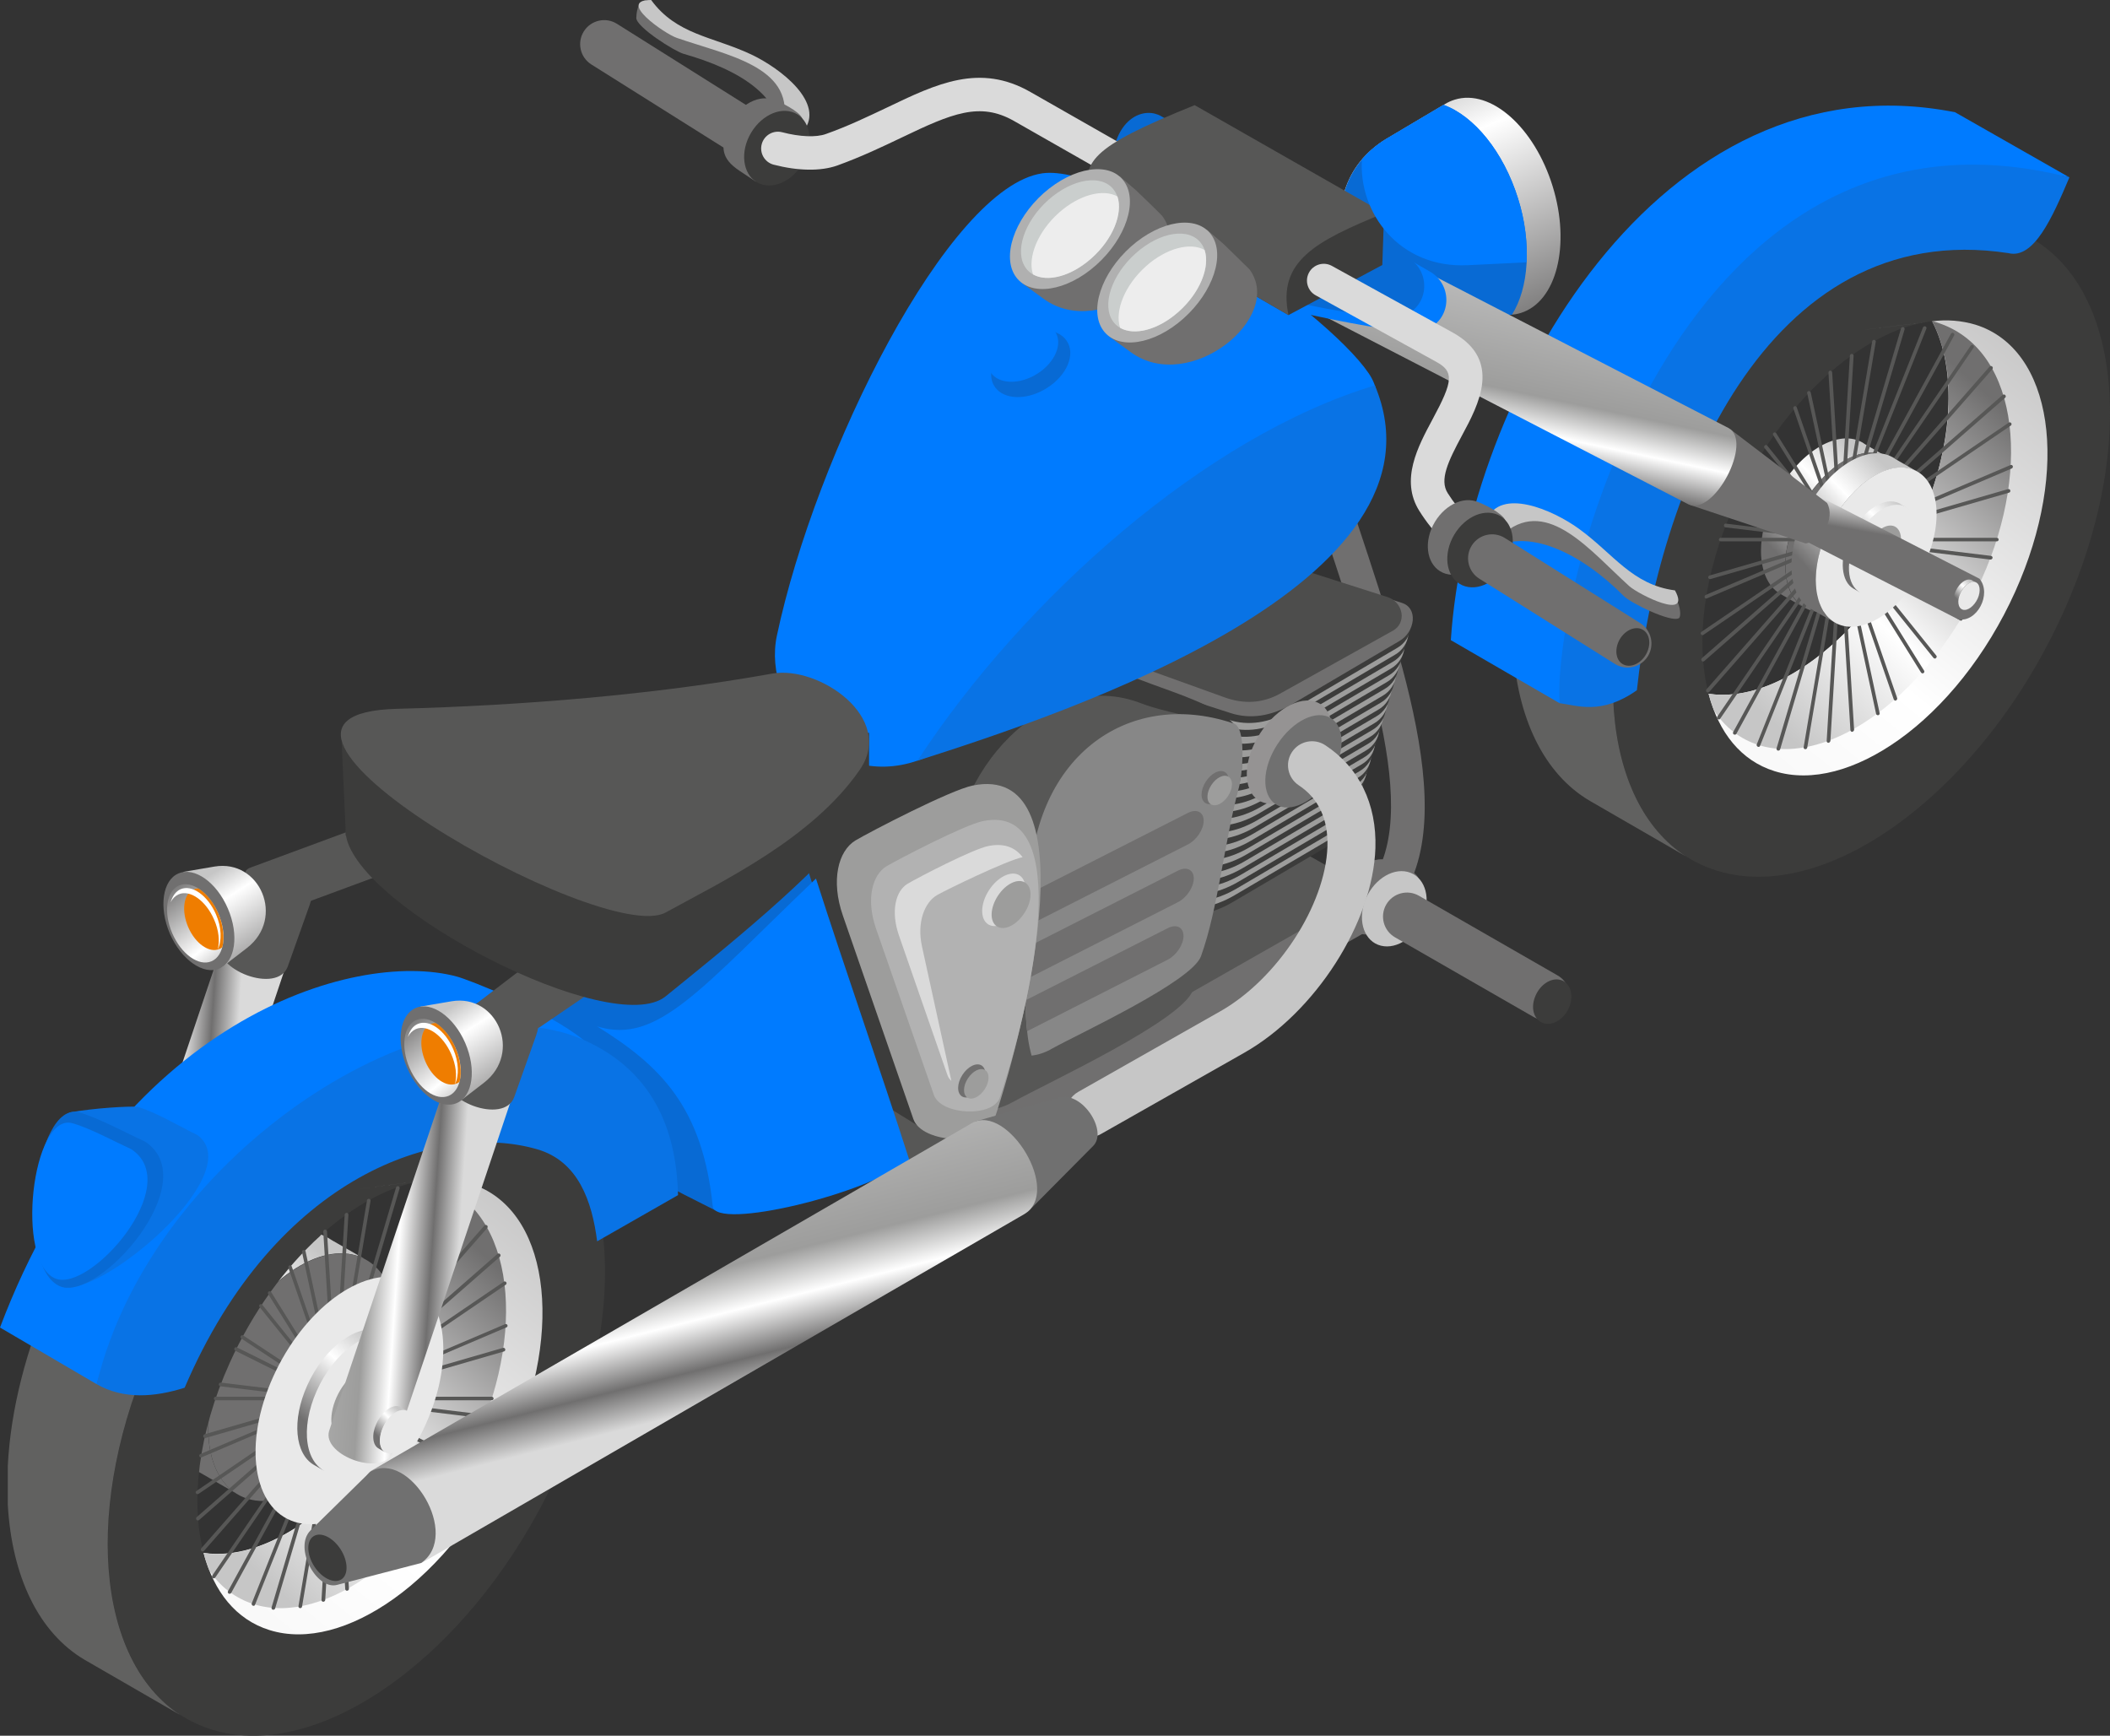 <svg width="1293.33" height="1063.98" viewBox="0 0 1293.33 1063.98" xmlns="http://www.w3.org/2000/svg" xmlns:xlink="http://www.w3.org/1999/xlink" overflow="hidden"><rect x="0" y="0" width="1293.33" height="1063.98" fill="#333333" stroke="none"/><defs><linearGradient x1="0.764" y1="1.096" x2="0.191" y2="-0.078" gradientUnits="objectBoundingBox" id="linear-gradient"><stop offset="0" stop-color="#706F6F"/><stop offset="0.67" stop-color="#FFFFFF"/><stop offset="0.87" stop-color="#C6C6C6"/><stop offset="1" stop-color="#C6C6C6"/></linearGradient><linearGradient x1="1.216" y1="0.605" x2="-0.308" y2="0.382" gradientUnits="objectBoundingBox" id="linear-gradient-2"><stop offset="0" stop-color="#DADADA"/><stop offset="0.38" stop-color="#DADADA"/><stop offset="0.46" stop-color="#706F6F"/><stop offset="0.56" stop-color="#FFFFFF"/><stop offset="0.65" stop-color="#9D9D9C"/><stop offset="1" stop-color="#C6C6C6"/></linearGradient><linearGradient x1="0.3" y1="0.981" x2="0.868" y2="-0.082" gradientUnits="objectBoundingBox" id="linear-gradient-3"><stop offset="0" stop-color="#706F6F"/><stop offset="0.27" stop-color="#706F6F"/><stop offset="0.6" stop-color="#FFFFFF"/><stop offset="0.8" stop-color="#C6C6C6"/><stop offset="1" stop-color="#C6C6C6"/></linearGradient><linearGradient x1="-0.066" y1="1.077" x2="0.865" y2="-0.194" xlink:href="#linear-gradient-3" id="linear-gradient-4"></linearGradient><linearGradient x1="1.543" y1="-1.066" x2="-1.258" y2="3.408" gradientUnits="objectBoundingBox" id="linear-gradient-5"><stop offset="0" stop-color="#706F6F"/><stop offset="0.4" stop-color="#FFFFFF"/><stop offset="1" stop-color="#C6C6C6"/></linearGradient><linearGradient x1="1.112" y1="-0.264" x2="0.097" y2="1.274" xlink:href="#linear-gradient-3" id="linear-gradient-6"></linearGradient><linearGradient x1="-0.067" y1="1.077" x2="0.865" y2="-0.194" xlink:href="#linear-gradient-3" id="linear-gradient-7"></linearGradient><linearGradient x1="-0.072" y1="1.069" x2="0.971" y2="-0.309" xlink:href="#linear-gradient-3" id="linear-gradient-8"></linearGradient><linearGradient x1="0.299" y1="0.98" x2="0.867" y2="-0.083" xlink:href="#linear-gradient-3" id="linear-gradient-9"></linearGradient><linearGradient x1="0.299" y1="0.982" x2="0.868" y2="-0.083" xlink:href="#linear-gradient-3" id="linear-gradient-10"></linearGradient><linearGradient x1="-0.067" y1="1.079" x2="0.865" y2="-0.193" xlink:href="#linear-gradient-3" id="linear-gradient-11"></linearGradient><linearGradient x1="1.112" y1="-0.265" x2="0.097" y2="1.274" xlink:href="#linear-gradient-3" id="linear-gradient-13"></linearGradient><linearGradient x1="-0.028" y1="1.064" x2="0.836" y2="-0.158" xlink:href="#linear-gradient-3" id="linear-gradient-15"></linearGradient><linearGradient x1="0.314" y1="1.147" x2="0.694" y2="-0.095" gradientUnits="objectBoundingBox" id="linear-gradient-16"><stop offset="0" stop-color="#706F6F"/><stop offset="0.46" stop-color="#706F6F"/><stop offset="0.56" stop-color="#FFFFFF"/><stop offset="0.65" stop-color="#9D9D9C"/><stop offset="1" stop-color="#C6C6C6"/></linearGradient><linearGradient x1="0.215" y1="1.424" x2="0.647" y2="0.105" xlink:href="#linear-gradient-16" id="linear-gradient-17"></linearGradient><linearGradient x1="-0.015" y1="1.024" x2="0.859" y2="-0.185" xlink:href="#linear-gradient-3" id="linear-gradient-18"></linearGradient><linearGradient x1="1.216" y1="0.605" x2="-0.307" y2="0.382" xlink:href="#linear-gradient-2" id="linear-gradient-19"></linearGradient><linearGradient x1="-0.029" y1="1.022" x2="0.857" y2="-0.186" xlink:href="#linear-gradient-3" id="linear-gradient-20"></linearGradient><linearGradient x1="0.683" y1="0.978" x2="0.33" y2="0.049" xlink:href="#linear-gradient-2" id="linear-gradient-21"></linearGradient><linearGradient x1="0.975" y1="1.071" x2="0.288" y2="-0.073" xlink:href="#linear-gradient" id="linear-gradient-22"></linearGradient><linearGradient x1="0.193" y1="-0.019" x2="0.805" y2="1.02" gradientUnits="objectBoundingBox" id="linear-gradient-23"><stop offset="0" stop-color="#706F6F"/><stop offset="0.76" stop-color="#FFFFFF"/><stop offset="1" stop-color="#C6C6C6"/></linearGradient><linearGradient x1="0.974" y1="1.072" x2="0.286" y2="-0.071" xlink:href="#linear-gradient" id="linear-gradient-24"></linearGradient><linearGradient x1="0.195" y1="-0.02" x2="0.806" y2="1.019" xlink:href="#linear-gradient-23" id="linear-gradient-25"></linearGradient></defs><g id="Grupo_164" transform="translate(-457.854 -1153)"><g id="moto-blue" transform="translate(275.464 935.55)"><path d="M506.039 260.1 657.093 346.153 373.758 512.075 219.99 424.285Z" id="Trazado_7" fill="#575756" fill-rule="evenodd" transform="translate(370.421 420.172)"/><path d="M409.554 262.6C427.242 317.835 335.329 475.292 325.562 514.683 294.743 499.165 285.628 494.825 273.691 483.864 221.929 436.334 266.312 429.389 212.379 402.043 251.012 382.076 371.031 282.458 409.554 262.6Z" id="Trazado_8" fill="#086AD4" fill-rule="evenodd" transform="translate(295.45 444.801)"/><path d="M286.1 248.235C234.229 279.488 258.971 360.875 323.321 357.728L358.806 355.992C361.018 356.103 363.235 355.994 365.425 355.667L365.425 355.667C366.51 355.45 367.487 355.233 368.572 354.907 390.492 348.07 399.282 313.345 388.105 277.207 376.928 241.069 350.124 217.307 328.095 224.143 325.921 224.814 323.842 225.762 321.91 226.964L321.91 226.964Z" id="Trazado_9" fill="url(#linear-gradient)" fill-rule="evenodd" transform="translate(745.974 54.4)"/><path d="M286.1 244.215C234.229 275.468 258.971 356.855 323.321 353.708L358.806 351.972C360.251 352.08 361.702 352.08 363.147 351.972 373.456 335.695 375.518 308.672 366.947 280.894 357.94 251.92 339.818 230.108 321.262 223.38Z" id="Trazado_10" fill="#086AD4" fill-rule="evenodd" transform="translate(745.974 58.42)"/><g id="Grupo_74" transform="translate(244.957 652.322)"><path d="M188.529 521.753C183.971 536.945 222.603 550.835 227.92 534.015L311.369 285.3C315.71 272.278 276.21 260.016 271.977 273.038Z" id="Trazado_11" fill="url(#linear-gradient-2)" fill-rule="evenodd" transform="translate(-188.156 -159.465)"/><path d="M200.04 354.273C184.088 359.482 222.72 379.991 235.525 375.216L380.177 321.716C398.733 314.879 459.828 290.463 449.41 267.132 432.482 228.932 392.01 319.545 397.865 281.132Z" id="Trazado_12" fill="#575756" fill-rule="evenodd" transform="translate(-108.513 -257.524)"/><path d="M195.276 314.323C189.959 330.275 230.435 346.123 236.62 328.43L249.968 290.884C260.277 262.019 213.94 262.884 210.576 271.784Z" id="Trazado_13" fill="#575756" fill-rule="evenodd" transform="translate(-122.74 -171.021)"/></g><g id="Grupo_75" transform="translate(766.914 452.014)"><path d="M246.617 712.135C242.898 712.138 239.462 710.151 237.61 706.926 234.789 702.028 236.473 695.77 241.371 692.949L241.371 692.949 241.409 692.927 476.455 559.127C529.519 528.852 496.313 428.8 464.192 332 454.86 303.895 446.07 277.417 439.233 252.132 437.785 246.604 441.093 240.95 446.62 239.502 452.076 238.074 457.671 241.278 459.2 246.706 465.928 271.448 474.609 297.706 483.833 325.489 518.558 430.207 554.477 538.398 486.763 577.03L251.717 710.83C250.151 711.679 248.399 712.127 246.617 712.135Z" id="Trazado_14" fill="#706F6F" transform="translate(-236.255 -239.066)"/></g><g id="Grupo_91" transform="translate(812.168 559.986)"><g id="Grupo_76" transform="matrix(1 0 0 1 0 117.414)"><path d="M249.266 304.876 319.042 266.9C331.63 260.064 343.892 258.436 355.395 262.234L433.2 287.3C437.649 288.711 440.145 292.726 439.711 297.935 439.156 303.301 436.044 308.068 431.355 310.735L366.028 349.15C353.006 356.75 340.092 358.699 328.047 354.793L246.985 328.641C242.427 327.23 240.04 323.107 240.474 317.789 241.07 312.288 244.367 307.446 249.266 304.876Z" id="Trazado_15" fill="#3C3C3B" fill-rule="evenodd" transform="translate(-240.425 -255.994)"/><path d="M249.375 304.486 319.151 266.505C331.739 259.669 344.001 258.041 355.504 261.839L433.31 286.906C437.759 288.317 440.255 292.332 439.821 297.541 439.266 302.907 436.154 307.674 431.465 310.341L366.138 348.756C353.116 356.356 340.202 358.305 328.157 354.399L247.1 328.251C242.542 326.84 240.155 322.717 240.589 317.399 241.213 311.911 244.499 307.081 249.375 304.486Z" id="Trazado_16" fill="#9D9D9C" fill-rule="evenodd" transform="translate(-239.342 -259.836)"/></g><g id="Grupo_77" transform="translate(2.496 109.058)"><path d="M249.5 304.106 319.276 266.126C331.864 259.289 344.126 257.662 355.629 261.46L433.435 286.527C437.884 287.938 440.38 291.953 439.946 297.162 439.391 302.528 436.279 307.295 431.59 309.962L366.263 348.377C353.241 355.977 340.328 357.927 328.283 354.02L247.221 327.867C242.663 326.456 240.276 322.333 240.71 317.015 241.321 311.522 244.613 306.688 249.5 304.106Z" id="Trazado_17" fill="#3C3C3B" fill-rule="evenodd" transform="translate(-240.655 -255.223)"/><path d="M249.606 303.716 319.382 265.735C331.97 258.899 344.232 257.271 355.735 261.069L433.541 286.136C437.99 287.547 440.486 291.562 440.052 296.771 439.498 302.137 436.386 306.904 431.697 309.571L366.37 347.986C353.348 355.586 340.435 357.535 328.389 353.629L247.327 327.477C242.769 326.066 240.382 321.943 240.816 316.625 241.485 311.153 244.76 306.343 249.606 303.716Z" id="Trazado_18" fill="#9D9D9C" fill-rule="evenodd" transform="translate(-239.572 -259.066)"/></g><g id="Grupo_78" transform="translate(5.1 100.703)"><path d="M249.736 303.326 319.512 265.345C332.1 258.508 344.362 256.881 355.865 260.679L433.671 285.746C438.12 287.157 440.616 291.172 440.182 296.381 439.627 301.747 436.515 306.514 431.826 309.181L366.5 347.6C353.478 355.2 340.565 357.15 328.52 353.243L247.458 327.091C242.9 325.68 240.513 321.557 240.947 316.239 241.572 310.75 244.859 305.921 249.736 303.326Z" id="Trazado_19" fill="#3C3C3B" fill-rule="evenodd" transform="translate(-240.895 -254.552)"/><path d="M249.845 302.946 319.621 264.966C332.209 258.129 344.471 256.502 355.974 260.3L433.78 285.367C438.229 286.778 440.725 290.793 440.291 296.002 439.736 301.368 436.624 306.135 431.935 308.802L366.608 347.217C353.586 354.817 340.673 356.767 328.628 352.86L247.566 326.708C243.008 325.297 240.621 321.174 241.055 315.856 241.622 310.346 244.927 305.493 249.845 302.946Z" id="Trazado_20" fill="#9D9D9C" fill-rule="evenodd" transform="translate(-239.812 -258.296)"/></g><g id="Grupo_79" transform="translate(7.596 92.239)"><path d="M249.966 302.556 319.742 264.575C332.33 257.738 344.592 256.111 356.095 259.909L433.895 284.976C438.344 286.387 440.84 290.402 440.406 295.611 439.852 300.977 436.74 305.744 432.051 308.411L366.724 346.826C353.702 354.426 340.789 356.376 328.743 352.469L247.681 326.317C243.123 324.906 240.736 320.783 241.17 315.465 241.84 309.992 245.118 305.182 249.966 302.556Z" id="Trazado_21" fill="#3C3C3B" fill-rule="evenodd" transform="translate(-241.126 -253.674)"/><path d="M250.075 302.166 319.851 264.185C332.439 257.348 344.701 255.721 356.204 259.519L434.01 284.586C438.459 285.997 440.955 290.012 440.521 295.221 439.966 300.587 436.854 305.354 432.165 308.021L366.839 346.44C353.817 354.04 340.903 355.99 328.858 352.083L247.8 325.931C243.242 324.52 240.855 320.396 241.289 315.079 241.956 309.607 245.23 304.796 250.075 302.166Z" id="Trazado_22" fill="#9D9D9C" fill-rule="evenodd" transform="translate(-240.042 -257.515)"/></g><g id="Grupo_80" transform="translate(10.201 83.883)"><path d="M250.205 301.786 319.981 263.8C332.569 256.964 344.831 255.336 356.334 259.134L434.14 284.2C438.589 285.611 441.085 289.626 440.651 294.835 440.097 300.201 436.985 304.968 432.296 307.635L366.969 346.05C353.947 353.65 341.034 355.599 328.988 351.693L247.926 325.541C243.368 324.13 240.981 320.007 241.415 314.689 241.984 309.182 245.288 304.332 250.205 301.786Z" id="Trazado_23" fill="#3C3C3B" fill-rule="evenodd" transform="translate(-241.365 -252.903)"/><path d="M250.315 301.4 320.091 263.419C332.679 256.582 344.941 254.955 356.444 258.753L434.25 283.82C438.699 285.231 441.195 289.246 440.761 294.455 440.206 299.821 437.094 304.588 432.405 307.255L367.079 345.67C354.057 353.27 341.144 355.22 329.098 351.313L248.036 325.161C243.478 323.75 241.091 319.626 241.525 314.309 242.151 308.821 245.439 303.994 250.315 301.4Z" id="Trazado_24" fill="#9D9D9C" fill-rule="evenodd" transform="translate(-240.282 -256.745)"/></g><g id="Grupo_81" transform="translate(12.697 75.527)"><path d="M250.436 301.006 320.212 263.025C332.8 256.188 345.062 254.561 356.565 258.359L434.371 283.426C438.82 284.837 441.316 288.852 440.882 294.061 440.327 299.427 437.215 304.194 432.526 306.861L367.2 345.281C354.178 352.881 341.265 354.831 329.219 350.924L248.157 324.771C243.599 323.36 241.212 319.237 241.646 313.919 242.314 308.446 245.589 303.635 250.436 301.006Z" id="Trazado_25" fill="#3C3C3B" fill-rule="evenodd" transform="translate(-241.595 -252.232)"/><path d="M250.546 300.626 320.322 262.645C332.91 255.809 345.172 254.181 356.675 257.979L434.481 283.046C438.93 284.457 441.426 288.472 440.992 293.681 440.437 299.047 437.325 303.814 432.636 306.481L367.309 344.9C354.287 352.5 341.374 354.449 329.329 350.543L248.267 324.391C243.709 322.98 241.322 318.857 241.756 313.539 242.395 308.055 245.678 303.231 250.546 300.626Z" id="Trazado_26" fill="#9D9D9C" fill-rule="evenodd" transform="translate(-240.512 -255.976)"/></g><g id="Grupo_82" transform="translate(15.301 67.063)"><path d="M250.676 300.236 320.452 262.255C333.04 255.419 345.302 253.791 356.805 257.589L434.611 282.656C439.06 284.067 441.556 288.082 441.122 293.291 440.567 298.657 437.455 303.424 432.766 306.091L367.439 344.51C354.417 352.11 341.504 354.059 329.458 350.153L248.4 324C243.842 322.589 241.455 318.466 241.889 313.148 242.514 307.66 245.8 302.831 250.676 300.236Z" id="Trazado_27" fill="#3C3C3B" fill-rule="evenodd" transform="translate(-241.836 -251.353)"/><path d="M250.786 299.846 320.562 261.865C333.15 255.028 345.412 253.401 356.915 257.199L434.721 282.266C439.17 283.677 441.666 287.692 441.232 292.901 440.677 298.267 437.565 303.034 432.876 305.701L367.549 344.12C354.527 351.72 341.613 353.67 329.568 349.763L248.506 323.61C243.948 322.199 241.561 318.076 241.995 312.758 242.62 307.269 245.908 302.44 250.786 299.846Z" id="Trazado_28" fill="#9D9D9C" fill-rule="evenodd" transform="translate(-240.752 -255.195)"/></g><g id="Grupo_83" transform="translate(17.797 58.707)"><path d="M250.9 299.466 320.676 261.485C333.264 254.649 345.526 253.021 357.029 256.819L434.835 281.886C439.284 283.297 441.78 287.312 441.346 292.521 440.791 297.887 437.679 302.654 432.99 305.321L367.669 343.74C354.647 351.34 341.734 353.289 329.689 349.383L248.627 323.231C244.069 321.82 241.682 317.697 242.116 312.379 242.724 306.885 246.014 302.049 250.9 299.466Z" id="Trazado_29" fill="#3C3C3B" fill-rule="evenodd" transform="translate(-242.065 -250.583)"/><path d="M251.016 299.076 320.792 261.1C333.38 254.263 345.642 252.636 357.145 256.434L434.95 281.5C439.399 282.911 441.895 286.926 441.461 292.135 440.907 297.501 437.795 302.268 433.106 304.935L367.779 343.35C354.757 350.95 341.844 352.9 329.798 348.993L248.736 322.841C244.178 321.43 241.791 317.307 242.225 311.989 242.893 306.516 246.169 301.704 251.016 299.076Z" id="Trazado_30" fill="#9D9D9C" fill-rule="evenodd" transform="translate(-240.982 -254.425)"/></g><g id="Grupo_84" transform="translate(20.401 50.351)"><path d="M251.146 298.686 320.922 260.706C333.51 253.869 345.772 252.242 357.275 256.04L435.081 281.107C439.53 282.518 442.026 286.533 441.592 291.742 441.037 297.108 437.925 301.875 433.236 304.542L367.909 342.96C354.887 350.56 341.973 352.51 329.928 348.603L248.866 322.45C244.308 321.039 241.921 316.916 242.355 311.598 242.98 306.109 246.268 301.28 251.146 298.686Z" id="Trazado_31" fill="#3C3C3B" fill-rule="evenodd" transform="translate(-242.305 -249.912)"/><path d="M251.256 298.306 321.032 260.325C333.62 253.488 345.882 251.861 357.385 255.659L435.191 280.726C439.64 282.137 442.136 286.152 441.702 291.361 441.147 296.727 438.035 301.494 433.346 304.161L368.019 342.58C354.997 350.18 342.084 352.13 330.038 348.223L248.976 322.071C244.418 320.66 242.031 316.537 242.465 311.219 243.06 305.719 246.357 300.876 251.256 298.306Z" id="Trazado_32" fill="#9D9D9C" fill-rule="evenodd" transform="translate(-241.222 -253.655)"/></g><g id="Grupo_85" transform="translate(22.897 41.996)"><path d="M251.375 297.916 321.151 259.935C333.739 253.098 346.001 251.471 357.504 255.269L435.31 280.336C439.759 281.747 442.255 285.762 441.821 290.971 441.267 296.337 438.155 301.104 433.466 303.771L368.139 342.19C355.117 349.79 342.204 351.74 330.158 347.833L249.1 321.681C244.542 320.27 242.155 316.146 242.589 310.829 243.256 305.357 246.53 300.545 251.375 297.916Z" id="Trazado_33" fill="#3C3C3B" fill-rule="evenodd" transform="translate(-242.536 -249.142)"/><path d="M251.486 297.536 321.262 259.555C333.85 252.719 346.112 251.091 357.615 254.889L435.421 279.956C439.87 281.367 442.366 285.382 441.932 290.591 441.377 295.957 438.265 300.724 433.576 303.391L368.249 341.806C355.227 349.406 342.314 351.355 330.268 347.449L249.207 321.3C244.649 319.889 242.262 315.766 242.696 310.448 243.306 304.954 246.598 300.118 251.486 297.536Z" id="Trazado_34" fill="#9D9D9C" fill-rule="evenodd" transform="translate(-241.452 -252.885)"/></g><g id="Grupo_86" transform="translate(25.501 33.531)"><path d="M251.615 297.146 321.391 259.165C333.979 252.328 346.241 250.701 357.744 254.499L435.55 279.566C439.999 280.977 442.495 284.992 442.061 290.201 441.505 295.567 438.391 300.335 433.7 303L368.379 341.42C355.357 349.02 342.444 350.97 330.399 347.063L249.337 320.911C244.779 319.5 242.392 315.376 242.826 310.059 243.392 304.548 246.696 299.694 251.615 297.146Z" id="Trazado_35" fill="#3C3C3B" fill-rule="evenodd" transform="translate(-242.776 -248.263)"/><path d="M251.726 296.756 321.5 258.775C334.088 251.938 346.35 250.311 357.853 254.109L435.659 279.176C440.108 280.587 442.604 284.602 442.17 289.811 441.616 295.177 438.504 299.944 433.815 302.611L368.488 341.026C355.466 348.626 342.553 350.576 330.507 346.669L249.445 320.516C244.887 319.105 242.5 314.982 242.934 309.664 243.561 304.176 246.849 299.349 251.726 296.756Z" id="Trazado_36" fill="#9D9D9C" fill-rule="evenodd" transform="translate(-241.692 -252.105)"/></g><g id="Grupo_87" transform="translate(27.997 25.176)"><path d="M251.845 296.366 321.621 258.385C334.209 251.548 346.471 249.921 357.974 253.719L435.78 278.786C440.229 280.197 442.725 284.212 442.291 289.421 441.737 294.787 438.625 299.554 433.936 302.221L368.609 340.64C355.587 348.24 342.674 350.189 330.628 346.283L249.566 320.131C245.008 318.72 242.621 314.597 243.055 309.279 243.723 303.806 246.998 298.995 251.845 296.366Z" id="Trazado_37" fill="#3C3C3B" fill-rule="evenodd" transform="translate(-243.006 -247.592)"/><path d="M251.955 295.986 321.731 258.006C334.319 251.169 346.581 249.542 358.084 253.34L435.89 278.407C440.339 279.818 442.835 283.833 442.401 289.042 441.846 294.408 438.734 299.175 434.045 301.842L368.719 340.26C355.697 347.86 342.783 349.81 330.738 345.903L249.677 319.75C245.119 318.339 242.732 314.216 243.166 308.898 243.834 303.426 247.109 298.615 251.955 295.986Z" id="Trazado_38" fill="#9D9D9C" fill-rule="evenodd" transform="translate(-241.922 -251.335)"/></g><g id="Grupo_88" transform="translate(30.602 16.82)"><path d="M252.085 295.6 321.861 257.619C334.449 250.782 346.711 249.155 358.214 252.953L436.02 278.02C440.469 279.431 442.965 283.446 442.531 288.655 441.977 294.021 438.865 298.788 434.176 301.455L368.849 339.87C355.827 347.47 342.914 349.419 330.868 345.513L249.807 319.36C245.249 317.949 242.862 313.826 243.296 308.508 243.922 303.021 247.209 298.193 252.085 295.6Z" id="Trazado_39" fill="#3C3C3B" fill-rule="evenodd" transform="translate(-243.246 -246.822)"/><path d="M252.2 295.216 321.976 257.235C334.564 250.399 346.826 248.771 358.329 252.569L436.135 277.636C440.584 279.047 443.08 283.062 442.646 288.271 442.091 293.637 438.979 298.404 434.29 301.071L368.959 339.49C355.937 347.09 343.023 349.04 330.978 345.133L249.917 318.98C245.359 317.569 242.972 313.446 243.406 308.128 243.973 302.617 247.279 297.762 252.2 295.216Z" id="Trazado_40" fill="#9D9D9C" fill-rule="evenodd" transform="translate(-242.162 -250.565)"/></g><g id="Grupo_89" transform="translate(33.097 8.356)"><path d="M252.316 294.826 322.092 256.845C334.68 250.009 346.942 248.381 358.445 252.179L436.251 277.246C440.7 278.657 443.196 282.672 442.762 287.881 442.207 293.247 439.095 298.014 434.406 300.681L369.079 339.1C356.057 346.7 343.144 348.65 331.098 344.743L250.036 318.59C245.478 317.179 243.091 313.056 243.525 307.738 244.165 302.254 247.448 297.431 252.316 294.826Z" id="Trazado_41" fill="#3C3C3B" fill-rule="evenodd" transform="translate(-243.475 -245.943)"/><path d="M252.425 294.436 322.201 256.456C334.789 249.619 347.051 247.992 358.554 251.79L436.36 276.857C440.809 278.268 443.305 282.283 442.871 287.492 442.316 292.858 439.204 297.625 434.515 300.292L369.189 338.71C356.167 346.31 343.254 348.259 331.209 344.353L250.147 318.2C245.589 316.789 243.202 312.666 243.636 307.348 244.304 301.876 247.579 297.065 252.425 294.436Z" id="Trazado_42" fill="#9D9D9C" fill-rule="evenodd" transform="translate(-242.392 -249.785)"/></g><g id="Grupo_90" transform="translate(35.702 0)"><path d="M252.555 294.046 322.331 256.065C334.919 249.228 347.181 247.601 358.684 251.399L436.49 276.466C440.939 277.877 443.435 281.892 443.001 287.101 442.446 292.467 439.334 297.234 434.645 299.901L369.319 338.32C356.297 345.92 343.384 347.869 331.338 343.963L250.276 317.811C245.718 316.4 243.331 312.277 243.765 306.959 244.39 301.47 247.677 296.64 252.555 294.046Z" id="Trazado_43" fill="#3C3C3B" fill-rule="evenodd" transform="translate(-243.715 -245.272)"/><path d="M252.666 293.666 322.442 255.685C335.03 248.848 347.292 247.221 358.795 251.019L436.595 276.086C441.044 277.497 443.54 281.512 443.106 286.721 442.551 292.087 439.439 296.854 434.75 299.521L369.429 337.94C356.407 345.54 343.494 347.49 331.449 343.583L250.387 317.43C245.829 316.019 243.442 311.896 243.876 306.578 244.501 301.089 247.789 296.26 252.666 293.666Z" id="Trazado_44" fill="#706F6F" fill-rule="evenodd" transform="translate(-242.632 -249.015)"/></g></g><g id="Grupo_115" transform="translate(1071.68 282.2)"><g id="Grupo_92" transform="translate(186.531 203.985)"><path d="M290.979 244.05 321.038 261.521 321.038 280.621C308.238 273.242 295.538 265.754 282.732 258.375 279.259 253.708 283.708 244.593 290.979 244.05Z" id="Trazado_45" fill="url(#linear-gradient-3)" fill-rule="evenodd" transform="translate(-281.529 -224.132)"/><path d="M281.86 312.05 281.86 310.531C281.969 301.741 284.247 291.758 288.805 281.666 300.742 255.188 323.856 237.934 340.459 243.143 341.207 243.366 341.933 243.657 342.629 244.011L342.629 244.011C343.677 244.459 344.662 245.043 345.559 245.747L358.359 253.126C357.373 252.663 356.358 252.264 355.32 251.932 338.72 246.723 315.603 263.977 303.666 290.455 292.923 314.329 294.985 337.443 307.681 345.581L293.357 337.334 293.357 337.334C286.092 332.885 282.077 323.661 281.86 312.05Z" id="Trazado_46" fill="url(#linear-gradient-4)" fill-rule="evenodd" transform="translate(-278.271 -242.215)"/><path d="M298.739 339.762C315.339 344.971 338.456 327.717 350.393 301.239 362.33 274.761 358.423 249.151 341.82 243.939 325.217 238.727 302.103 255.984 290.166 282.462 278.229 308.835 282.136 334.553 298.739 339.762Z" id="Trazado_47" fill="#706F6F" fill-rule="evenodd" transform="translate(-264.656 -234.333)"/></g><path d="M403.75 623.841C458.333 603.441 515.413 545.709 549.704 469.423 598.645 360.581 582.91 254.995 514.545 233.723 481.122 223.305 441.405 234.917 403.75 262.154L403.75 325.2C424.911 306.1 447.808 293.839 469.185 291.234 484.485 320.425 482.641 367.634 460.938 415.919 446.614 447.819 425.996 474.735 403.75 493.182ZM337.121 628.073C357.631 634.473 380.421 632.522 403.75 623.841L403.75 493.188C379.985 512.83 354.375 523.03 332.129 519.666 323.99 488.522 328.765 446.309 348.081 403.445 362.297 371.867 382.047 344.955 403.75 325.313L403.75 262.265C364.25 290.805 327.029 336.707 301.962 392.376 253.021 501.218 268.756 606.8 337.121 628.073Z" id="Trazado_48" fill="#3C3C3B" fill-rule="evenodd" transform="translate(-174.13 -159.141)"/><path d="M395.338 492.72C423.118 472.97 449.271 440.849 466.85 401.783 500.816 326.256 489.964 252.899 442.434 238.141 433.852 235.594 424.829 234.891 415.956 236.079 431.256 265.27 429.412 312.479 407.709 360.764 404.043 368.916 399.913 376.85 395.338 384.529ZM415.956 236.079 395.338 238.679C362.241 242.806 369.113 241.939 415.956 236.079ZM319.268 511.819C342.168 518.981 369.402 511.168 395.338 492.719L395.338 384.529C364.194 437.051 316.664 470.148 278.9 464.4 285.086 488.162 298.759 505.416 319.268 511.819Z" id="Trazado_49" fill="url(#linear-gradient-5)" fill-rule="evenodd" transform="translate(-120.901 -103.872)"/><path d="M309.719 495.486C353.668 509.159 414.871 463.474 446.341 393.586 477.811 323.593 468.041 249.26 415.957 235.586 435.164 273.786 424.204 323.486 407.71 360.271 378.085 426.14 322.09 470.523 278.9 464.012 279.812 467.597 280.973 471.114 282.373 474.538 289.1 484.635 298.216 491.9 309.719 495.486Z" id="Trazado_50" fill="url(#linear-gradient-6)" fill-rule="evenodd" transform="translate(-120.901 -103.492)"/><path d="M588.949 275.016 588.949 275.016 588.515 274.799ZM267.85 522.65 267.85 498.776C269.586 464.919 278.81 427.155 295.956 389.066 344.9 280.224 440.174 209.146 508.539 230.416 511.643 231.394 514.686 232.554 517.654 233.889L517.763 233.889C522.038 235.832 526.109 238.195 529.917 240.942L582.548 271.218C578.578 269.166 574.439 267.46 570.177 266.118 501.812 244.849 406.535 315.818 357.594 424.769 313.428 522.869 321.894 618.253 373.98 651.785L315.164 617.819 315.164 617.819C286.515 601.107 270.238 566.273 267.85 522.65Z" id="Trazado_51" fill="#616160" fill-rule="evenodd" transform="translate(-229.761 -191.533)"/><g id="Grupo_103" transform="translate(153.15 135.721)"><g id="Grupo_93" transform="translate(46.462 0)"><path d="M283.877 495.562 283.552 495.562C282.956 495.378 282.618 494.75 282.792 494.151L359.079 236.751C359.209 236.179 359.779 235.82 360.352 235.951 360.352 235.951 360.353 235.951 360.353 235.951 360.4 235.961 360.445 235.975 360.49 235.992 361.086 236.176 361.424 236.804 361.25 237.403L284.962 494.8C284.818 495.273 284.371 495.587 283.877 495.562Z" id="Trazado_52" fill="#575756" transform="translate(-282.735 -235.924)"/></g><g id="Grupo_94" transform="translate(77.216 16.453)"><path d="M286.668 475.85 286.668 475.85C286.086 475.871 285.596 475.417 285.574 474.835 285.572 474.775 285.575 474.715 285.583 474.656L299.8 238.525C299.8 237.874 300.451 237.548 300.993 237.44 301.608 237.455 302.096 237.966 302.081 238.581L302.081 238.581 302.081 238.633 287.861 474.764C287.645 475.307 287.21 475.85 286.668 475.85Z" id="Trazado_53" fill="#575756" transform="translate(-285.569 -237.44)"/></g><g id="Grupo_95" transform="translate(65.272 39.221)"><path d="M327.787 438.252C327.259 438.274 326.796 437.904 326.702 437.384L284.489 240.861C284.345 240.299 284.683 239.727 285.245 239.583L285.245 239.583C285.864 239.429 286.491 239.8 286.655 240.416L286.655 240.416 286.655 240.426 328.872 436.95C329.017 437.51 328.681 438.081 328.122 438.227 328.083 438.237 328.044 438.244 328.004 438.25Z" id="Trazado_54" fill="#575756" transform="translate(-284.468 -239.538)"/></g><g id="Grupo_96" transform="translate(44.274 64.586)"><path d="M374.3 389.615C373.909 389.59 373.55 389.391 373.323 389.072L282.712 243.552C282.378 243.066 282.5 242.402 282.985 242.067L283.037 242.033C283.553 241.74 284.207 241.88 284.557 242.359L375.168 387.879C375.503 388.364 375.381 389.028 374.897 389.363L374.843 389.398C374.694 389.534 374.501 389.611 374.3 389.615Z" id="Trazado_55" fill="#575756" transform="translate(-282.533 -241.876)"/></g><g id="Grupo_97" transform="translate(27.455 91.471)"><path d="M413.014 332.868C412.783 332.846 412.561 332.771 412.363 332.651L281.492 246.381C280.948 246.111 280.725 245.451 280.995 244.907 281.265 244.363 281.925 244.14 282.47 244.41 282.512 244.431 282.553 244.455 282.592 244.481L282.601 244.486C282.63 244.503 282.658 244.521 282.686 244.541L413.557 330.811C414.065 331.13 414.218 331.802 413.899 332.31 413.899 332.31 413.898 332.311 413.898 332.311 413.898 332.311 413.898 332.311 413.898 332.311L413.884 332.332C413.756 332.693 413.394 332.916 413.014 332.868Z" id="Trazado_56" fill="#575756" transform="translate(-280.983 -244.353)"/></g><g id="Grupo_98" transform="translate(14.274 120.503)"><path d="M443.21 269.074 443.1 269.074 280.76 249.324C280.145 249.253 279.704 248.697 279.775 248.082 279.776 248.062 279.779 248.043 279.783 248.024 279.79 247.457 280.256 247.003 280.823 247.01 280.823 247.01 280.823 247.01 280.823 247.01L280.823 247.01C280.911 247.011 280.998 247.024 281.083 247.047L443.423 266.797C444.038 266.868 444.479 267.424 444.408 268.039 444.409 268.059 444.407 268.078 444.4 268.097 444.239 268.634 443.768 269.02 443.21 269.074Z" id="Trazado_57" fill="#575756" transform="translate(-279.768 -247.029)"/></g><g id="Grupo_99" transform="translate(4.575 99.302)"><path d="M280.017 300.258C279.534 300.251 279.104 299.95 278.932 299.498 278.785 298.902 279.113 298.292 279.692 298.087L462.65 245.132C463.246 244.943 463.883 245.273 464.072 245.87 464.258 246.454 463.944 247.08 463.365 247.282L463.344 247.289 463.301 247.302 280.343 300.258Z" id="Trazado_58" fill="#575756" transform="translate(-278.875 -245.075)"/></g><g id="Grupo_100" transform="matrix(1 0 0 1 0 58.374)"><path d="M279.613 371.814C279.222 371.79 278.863 371.591 278.636 371.272 278.301 370.787 278.423 370.123 278.908 369.788L278.961 369.753 467.346 241.486C467.871 241.18 468.544 241.357 468.85 241.882 469.137 242.373 469.002 243.001 468.54 243.331L280.156 371.6C280.047 371.814 279.83 371.814 279.613 371.814Z" id="Trazado_59" fill="#575756" transform="translate(-278.453 -241.303)"/></g><g id="Grupo_101" transform="translate(3.271 23.881)"><path d="M279.9 438.288C279.238 438.252 278.731 437.687 278.767 437.025 278.78 436.773 278.873 436.531 279.032 436.335L452.548 238.509C452.983 238.043 453.714 238.019 454.179 238.454 454.623 238.869 454.669 239.558 454.284 240.028L280.767 437.854C280.545 438.105 280.234 438.261 279.9 438.288Z" id="Trazado_60" fill="#575756" transform="translate(-278.755 -238.125)"/></g><g id="Grupo_102" transform="translate(19.78 3.495)"><path d="M281.406 482.623C281.219 482.64 281.03 482.602 280.864 482.514 280.328 482.227 280.126 481.561 280.413 481.025 280.413 481.025 280.413 481.025 280.413 481.025L280.413 481.025 280.43 480.995 413.9 236.833C414.2 236.294 414.88 236.099 415.419 236.399 415.958 236.699 416.153 237.379 415.853 237.918L282.383 482.08C282.191 482.435 281.81 482.647 281.406 482.623Z" id="Trazado_61" fill="#575756" transform="translate(-280.276 -236.246)"/></g></g><g id="Grupo_114" transform="translate(153.491 135.286)"><g id="Grupo_104" transform="translate(62.761 8.295)"><path d="M285.374 487.558 285.157 487.558C284.582 487.474 284.184 486.94 284.268 486.365 284.268 486.365 284.268 486.365 284.268 486.365 284.273 486.329 284.28 486.293 284.289 486.258L326.289 237.539C326.405 236.943 326.982 236.553 327.579 236.669 327.579 236.669 327.579 236.669 327.579 236.669L327.589 236.669C328.164 236.753 328.562 237.287 328.478 237.862 328.478 237.862 328.478 237.862 328.478 237.862 328.473 237.898 328.466 237.934 328.457 237.969L286.457 486.688C286.326 487.184 285.887 487.538 285.374 487.558Z" id="Trazado_62" fill="#575756" transform="translate(-284.268 -236.648)"/></g><g id="Grupo_105" transform="translate(77.974 27.197)"><path d="M300.211 459.763C299.612 459.761 299.128 459.277 299.126 458.678L285.67 239.584C285.628 238.955 286.103 238.411 286.732 238.369 287.361 238.327 287.905 238.802 287.947 239.431L287.947 239.476 301.4 458.569C301.285 459.174 300.811 459.648 300.206 459.763Z" id="Trazado_63" fill="#575756" transform="translate(-285.67 -238.39)"/></g><g id="Grupo_106" transform="translate(56.419 48.941)"><path d="M346.366 420.925C345.893 420.887 345.478 420.596 345.281 420.165L283.752 241.873C283.559 241.304 283.845 240.684 284.403 240.462 284.963 240.249 285.589 240.53 285.803 241.089L285.812 241.113 347.343 419.3C347.536 419.869 347.25 420.489 346.692 420.711 346.583 420.925 346.474 420.925 346.366 420.925Z" id="Trazado_64" fill="#575756" transform="translate(-283.684 -240.394)"/></g><g id="Grupo_107" transform="translate(38.531 72.723)"><path d="M386.7 373.507C386.355 373.524 386.025 373.36 385.832 373.073L282.3 244.481C281.905 244.014 281.963 243.315 282.43 242.919 282.458 242.896 282.487 242.874 282.517 242.853 282.913 242.481 283.536 242.501 283.908 242.898 283.957 242.95 284 243.008 284.037 243.07L387.564 371.662C387.935 372.059 387.915 372.681 387.518 373.053 387.518 373.053 387.518 373.053 387.518 373.053 387.466 373.102 387.409 373.145 387.347 373.181 387.239 373.507 387.021 373.507 386.7 373.507Z" id="Trazado_65" fill="#575756" transform="translate(-282.036 -242.585)"/></g><g id="Grupo_108" transform="translate(23.416 99.277)"><path d="M421.688 316.953C421.501 316.97 421.313 316.932 421.146 316.845L281.268 247.177C280.703 246.899 280.47 246.215 280.748 245.649 281.021 245.096 281.684 244.859 282.245 245.115L422.123 314.782C422.65 315.088 422.88 315.73 422.665 316.301 422.504 316.698 422.117 316.957 421.688 316.953Z" id="Trazado_66" fill="#575756" transform="translate(-280.642 -245.033)"/></g><g id="Grupo_109" transform="translate(10.802 129.636)"><path d="M449.851 250 280.565 250C279.966 249.998 279.482 249.514 279.48 248.915 279.52 248.333 279.983 247.87 280.565 247.83L449.851 247.83C450.451 247.812 450.951 248.283 450.97 248.883 450.988 249.482 450.517 249.983 449.917 250.001L449.851 250.001Z" id="Trazado_67" fill="#575756" transform="translate(-279.48 -247.83)"/></g><g id="Grupo_110" transform="translate(2.038 84.953)"><path d="M279.732 325.617C279.295 325.652 278.891 325.383 278.755 324.966 278.54 324.395 278.77 323.753 279.297 323.447L466.163 243.8C466.702 243.565 467.331 243.806 467.574 244.342 467.789 244.913 467.56 245.555 467.032 245.861L280.166 325.508C280.034 325.584 279.884 325.622 279.732 325.617Z" id="Trazado_68" fill="#575756" transform="translate(-278.672 -243.712)"/></g><g id="Grupo_111" transform="matrix(1 0 0 1 0 41.788)"><path d="M279.629 403.436C279.284 403.453 278.954 403.289 278.761 403.002 278.359 402.517 278.407 401.802 278.87 401.374L463.238 240.011C463.717 239.592 464.446 239.64 464.866 240.12 465.285 240.599 465.236 241.328 464.757 241.747L280.388 403.111C280.183 403.308 279.913 403.423 279.629 403.436Z" id="Trazado_69" fill="#575756" transform="translate(-278.484 -239.735)"/></g><g id="Grupo_112" transform="translate(9.643 11.388)"><path d="M280.533 466.52C280.303 466.497 280.08 466.423 279.882 466.303 279.374 465.983 279.221 465.312 279.54 464.804 279.54 464.804 279.541 464.803 279.541 464.803L279.541 464.803 279.555 464.782 434.841 237.442C435.194 236.948 435.881 236.834 436.376 237.187 436.838 237.517 436.972 238.145 436.686 238.636L281.4 465.977C281.262 466.329 280.91 466.549 280.533 466.52Z" id="Trazado_70" fill="#575756" transform="translate(-279.373 -236.933)"/></g><g id="Grupo_113" transform="translate(33.957 0)"><path d="M282.767 493.678C282.614 493.694 282.46 493.655 282.333 493.569 281.775 493.347 281.489 492.727 281.682 492.158L383.579 236.6C383.762 236.02 384.381 235.699 384.961 235.882 385.541 236.065 385.862 236.684 385.679 237.264 385.668 237.296 385.656 237.329 385.643 237.364L283.743 492.92C283.658 493.384 283.238 493.71 282.767 493.678Z" id="Trazado_71" fill="#575756" transform="translate(-281.614 -235.884)"/></g></g><path d="M573.394 227.466C391.955 191.656 274.215 401.092 264.34 551.066L330.969 589.7C381.863 357.577 568.728 249.6 643.5 267.4Z" id="Trazado_72" fill="#007BFF" fill-rule="evenodd" transform="translate(-264.34 -223.417)"/><path d="M270.624 556.867C281.476 558.278 296.234 564.355 318.045 548.945 330.745 429.686 395.96 258.122 545.82 281.018 561.338 284.818 572.62 259.418 583.15 234.573 346.151 174.022 266.392 482.425 270.624 556.867Z" id="Trazado_73" fill="#0973E5" fill-rule="evenodd" transform="translate(-203.995 -190.591)"/><path d="M283.58 312.89 283.58 311.371C283.689 302.581 285.967 292.598 290.525 282.506 302.462 256.028 325.576 238.774 342.179 243.983 342.927 244.206 343.653 244.497 344.349 244.851L344.349 244.851C345.397 245.299 346.382 245.883 347.279 246.587L360.079 253.966C359.093 253.503 358.078 253.104 357.04 252.772 340.44 247.563 317.323 264.817 305.386 291.295 294.643 315.169 296.705 338.283 309.401 346.421L295.077 338.174 295.077 338.174C287.7 333.725 283.8 324.5 283.58 312.89Z" id="Trazado_74" fill="url(#linear-gradient-7)" fill-rule="evenodd" transform="translate(-74.795 -29.954)"/><path d="M300.406 340.6C317.006 345.809 340.123 328.555 352.06 302.077 363.997 275.599 360.09 249.989 343.487 244.777 326.884 239.565 303.77 256.822 291.833 283.3 280 309.675 283.8 335.393 300.406 340.6Z" id="Trazado_75" fill="#E9E9E9" fill-rule="evenodd" transform="translate(-61.236 -22.073)"/><path d="M326.543 252.694 326.543 250.415C327.628 251.5 327.52 252.152 326.543 252.694ZM325.892 249.655 326.543 249.981ZM326.543 250.415 326.543 252.694C322.743 254.864 306.359 255.841 298.763 272.769 292.686 286.225 289.863 296.969 297.027 301.526L293.012 299.247 293.012 299.247C285.524 294.906 284.222 281.559 290.412 267.994 297.14 253.127 310.162 243.361 319.494 246.294 319.928 246.402 320.362 246.619 320.687 246.728L320.687 246.728C321.287 246.947 321.84 247.279 322.315 247.705 323.83 248.431 325.251 249.341 326.543 250.415Z" id="Trazado_76" fill="url(#linear-gradient-8)" fill-rule="evenodd" transform="translate(-46.246 -3.181)"/><path d="M295.547 300.414C304.879 303.344 317.901 293.577 324.629 278.714 331.357 263.851 329.187 249.414 319.854 246.485 310.521 243.556 297.5 253.321 290.772 268.185 284.044 283.049 286.106 297.484 295.547 300.414Z" id="Trazado_77" fill="#E9E9E9" fill-rule="evenodd" transform="translate(-42.812 -1.31)"/><path d="M292.42 276.265C297.412 277.784 304.357 272.576 307.938 264.654 311.519 256.732 310.325 248.919 305.338 247.4 300.351 245.881 293.401 251.089 289.82 259.011 286.235 267.041 287.32 274.745 292.42 276.265Z" id="Trazado_78" fill="#9D9D9C" fill-rule="evenodd" transform="translate(-34.043 10.252)"/><path d="M297.739 247.8 327.8 265.271 327.8 284.371C315 276.992 302.3 269.504 289.494 262.125 286.019 257.458 290.468 248.343 297.739 247.8Z" id="Trazado_79" fill="url(#linear-gradient-9)" fill-rule="evenodd" transform="translate(-28.402 16.796)"/></g><g id="Grupo_116" transform="translate(946.605 646.86)"><path d="M259.933 318.1C250.058 311.7 250.492 293.359 261.018 277.081 271.544 260.803 288.039 252.881 297.918 259.181 307.793 265.581 307.359 283.923 296.833 300.2 286.411 316.476 269.916 324.506 259.933 318.1Z" id="Trazado_80" fill="#959393" fill-rule="evenodd" transform="translate(-252.814 -257.021)"/><path d="M260.26 312.464C251.36 306.713 251.796 290.327 261.237 275.786 270.678 261.245 285.437 254.086 294.226 259.834 303.126 265.585 302.69 281.971 293.249 296.512 283.916 311.054 269.049 318.216 260.26 312.464Z" id="Trazado_81" fill="#707070" fill-rule="evenodd" transform="translate(-242.507 -248.885)"/></g><path d="M206.141 289.88 252.8 316.9 252.8 346.633C232.941 335.133 213.192 323.628 193.333 312.125 188.019 304.964 194.855 290.748 206.141 289.88Z" id="Trazado_82" fill="url(#linear-gradient-10)" fill-rule="evenodd" transform="translate(89.757 713.553)"/><path d="M313.341 305.261 313.341 305.261 313.233 305.152ZM192.02 397.5 192.02 391.1C192.563 377.97 196.035 363.211 202.655 348.344 221.103 307.216 257.13 280.413 282.955 288.444 284.152 288.763 285.315 289.199 286.428 289.744L286.428 289.744C288.018 290.481 289.543 291.35 290.986 292.344L310.844 303.738C309.337 302.976 307.778 302.324 306.178 301.785 280.351 293.755 244.432 320.558 225.878 361.685 209.167 398.685 212.422 434.716 232.064 447.413L209.818 434.613 209.818 434.613C198.856 428.209 192.671 414.536 192.02 397.5Z" id="Trazado_83" fill="url(#linear-gradient-11)" fill-rule="evenodd" transform="translate(94.871 685.367)"/><path d="M218.192 438.565C244.019 446.595 279.938 419.792 298.492 378.665 316.94 337.537 311.08 297.712 285.253 289.682 259.426 281.652 223.507 308.455 204.953 349.582 186.399 390.709 192.365 430.535 218.192 438.565Z" id="Trazado_84" fill="#706F6F" fill-rule="evenodd" transform="translate(115.904 697.583)"/><path d="M318.783 672.362C373.366 651.962 430.446 594.339 464.737 517.943 513.678 409.101 497.943 303.515 429.578 282.243 396.155 271.826 356.438 283.437 318.778 310.674L318.778 373.722C339.939 354.622 362.836 342.361 384.213 339.756 399.513 368.947 397.669 416.156 375.966 464.441 361.642 496.341 341.024 523.257 318.778 541.704L318.778 672.362ZM252.154 676.594C272.664 682.994 295.454 681.043 318.783 672.362L318.783 541.708C295.127 561.349 269.408 571.55 247.162 568.186 239.023 537.042 243.798 494.829 263.114 451.965 277.33 420.387 297.08 393.475 318.783 373.833L318.783 310.785C279.283 339.325 242.062 385.227 216.995 440.896 167.946 549.847 183.789 655.324 252.154 676.594Z" id="Trazado_85" fill="#3C3C3B" fill-rule="evenodd" transform="translate(60.021 601.06)"/><path d="M310.328 541.24C338.108 521.49 364.26 489.369 381.84 450.303 415.806 374.776 404.954 301.419 357.424 286.661 348.842 284.114 339.819 283.411 330.946 284.599 346.246 313.79 344.402 360.999 322.699 409.284 319.033 417.436 314.903 425.37 310.328 433.049ZM330.838 284.6C284.067 290.46 277.194 291.327 310.22 287.2ZM234.259 560.34C257.159 567.502 284.393 559.689 310.329 541.24L310.329 433.049C279.185 485.571 231.655 518.668 193.891 513.025 200.076 536.682 213.748 553.937 234.258 560.339Z" id="Trazado_86" fill="url(#linear-gradient-5)" fill-rule="evenodd" transform="translate(113.294 656.328)"/><path d="M224.709 543.918C268.658 557.591 329.861 511.906 361.331 442.018 392.801 372.025 383.031 297.692 330.946 284.127 350.153 322.327 339.193 372.027 322.699 408.812 293.074 474.681 237.08 519.064 193.89 512.553 194.802 516.138 195.962 519.655 197.363 523.079 203.756 533.014 213.434 540.389 224.709 543.918Z" id="Trazado_87" fill="url(#linear-gradient-13)" fill-rule="evenodd" transform="translate(113.294 656.906)"/><path d="M504.038 323.535 504.038 323.535 503.604 323.318ZM182.83 571.169 182.83 547.3C184.566 513.443 193.79 475.788 210.936 437.59 259.877 328.748 355.154 257.67 423.519 278.939 426.623 279.918 429.666 281.077 432.634 282.412L432.742 282.412C437.017 284.355 441.088 286.718 444.896 289.465L497.526 319.741C493.556 317.69 489.417 315.983 485.155 314.641 416.79 293.372 321.621 364.341 272.572 473.292 228.406 571.392 236.872 666.776 288.958 700.308L230.142 666.342 230.142 666.342C201.6 649.626 185.326 614.9 182.83 571.169Z" id="Trazado_88" fill="#616160" fill-rule="evenodd" transform="translate(4.335 568.668)"/><g id="Grupo_127" transform="translate(302.335 944.56)"><g id="Grupo_117" transform="translate(46.462 0)"><path d="M198.867 544.083 198.542 544.083C197.946 543.899 197.608 543.271 197.782 542.672L274.069 285.272C274.237 284.669 274.862 284.317 275.465 284.484 276.067 284.652 276.42 285.277 276.252 285.88 276.25 285.895 276.246 285.909 276.239 285.923L199.952 543.323C199.78 543.775 199.35 544.076 198.867 544.083Z" id="Trazado_89" fill="#575756" transform="translate(-197.725 -284.455)"/></g><g id="Grupo_118" transform="translate(77.107 16.334)"><path d="M201.648 524.37 201.648 524.37C201.066 524.392 200.577 523.938 200.555 523.356 200.555 523.356 200.555 523.356 200.555 523.356L200.555 523.356C200.552 523.297 200.555 523.237 200.563 523.178L214.779 287.047C214.779 286.396 215.43 286.07 215.973 285.962 216.588 285.977 217.075 286.487 217.06 287.102L217.06 287.155 202.842 523.285C202.791 523.904 202.269 524.378 201.648 524.37Z" id="Trazado_90" fill="#575756" transform="translate(-200.549 -285.96)"/></g><g id="Grupo_119" transform="translate(65.164 39.102)"><path d="M242.767 486.772C242.239 486.794 241.776 486.424 241.682 485.904L199.469 289.381C199.324 288.821 199.66 288.25 200.219 288.104 200.258 288.094 200.297 288.087 200.337 288.081 200.932 287.958 201.514 288.341 201.637 288.936 201.637 288.936 201.637 288.936 201.637 288.936L201.637 288.936 201.637 288.946 243.852 485.47C243.997 486.03 243.661 486.601 243.102 486.747 243.063 486.757 243.024 486.764 242.984 486.77Z" id="Trazado_91" fill="#575756" transform="translate(-199.448 -288.058)"/></g><g id="Grupo_120" transform="translate(44.274 64.441)"><path d="M289.294 438.158C288.903 438.134 288.544 437.935 288.317 437.616L197.706 292.1C197.351 291.607 197.463 290.919 197.956 290.565 198.45 290.21 199.137 290.322 199.492 290.815L199.492 290.821C199.511 290.848 199.53 290.877 199.547 290.906L290.158 436.426C290.493 436.912 290.371 437.577 289.886 437.912 289.869 437.924 289.851 437.935 289.833 437.946 289.685 438.079 289.493 438.154 289.294 438.158Z" id="Trazado_92" fill="#575756" transform="translate(-197.523 -290.393)"/></g><g id="Grupo_121" transform="translate(27.455 91.353)"><path d="M328 381.389C327.77 381.366 327.547 381.292 327.349 381.172L196.482 294.9C195.978 294.595 195.817 293.939 196.122 293.435 196.133 293.416 196.145 293.398 196.157 293.381 196.477 292.873 197.148 292.72 197.656 293.039 197.656 293.039 197.657 293.04 197.657 293.04L197.657 293.04 197.678 293.054 328.549 379.325C329.053 379.63 329.214 380.286 328.909 380.79 328.898 380.809 328.886 380.827 328.874 380.844 328.728 381.193 328.377 381.411 328 381.389Z" id="Trazado_93" fill="#575756" transform="translate(-195.973 -292.873)"/></g><g id="Grupo_122" transform="translate(14.165 120.401)"><path d="M358.191 317.579 358.083 317.579 195.743 297.829C195.128 297.758 194.687 297.202 194.758 296.587 194.759 296.568 194.762 296.548 194.766 296.529 194.849 295.987 195.303 295.578 195.851 295.552L195.959 295.552 358.3 315.3C358.915 315.371 359.356 315.927 359.285 316.542 359.284 316.561 359.281 316.581 359.277 316.6 359.229 317.161 358.754 317.589 358.191 317.579Z" id="Trazado_94" fill="#575756" transform="translate(-194.749 -295.55)"/></g><g id="Grupo_123" transform="translate(4.575 99.105)"><path d="M195.007 348.849C194.491 348.838 194.046 348.482 193.922 347.981 193.775 347.385 194.103 346.775 194.682 346.57L377.64 293.615C378.243 293.447 378.868 293.8 379.035 294.403 379.198 294.989 378.87 295.599 378.291 295.785L195.333 348.849Z" id="Trazado_95" fill="#575756" transform="translate(-193.865 -293.588)"/></g><g id="Grupo_124" transform="matrix(1 0 0 1 0 58.364)"><path d="M194.6 420.236C194.235 420.206 193.89 420.053 193.623 419.802 193.288 419.316 193.41 418.651 193.895 418.316 193.912 418.304 193.93 418.293 193.948 418.282L382.336 290.016C382.861 289.71 383.534 289.887 383.84 290.412 384.127 290.903 383.992 291.531 383.53 291.861L195.146 420.127C194.983 420.227 194.789 420.265 194.6 420.236Z" id="Trazado_96" fill="#575756" transform="translate(-193.443 -289.833)"/></g><g id="Grupo_125" transform="translate(3.162 23.807)"><path d="M194.879 486.768C194.217 486.732 193.71 486.167 193.746 485.505 193.759 485.253 193.852 485.011 194.011 484.815L367.528 286.99C367.977 286.575 368.655 286.53 369.156 286.881 369.622 287.307 369.67 288.025 369.264 288.509L195.747 486.333C195.554 486.62 195.225 486.785 194.879 486.768Z" id="Trazado_97" fill="#575756" transform="translate(-193.735 -286.649)"/></g><g id="Grupo_126" transform="translate(19.672 3.485)"><path d="M196.386 531.153C196.199 531.17 196.01 531.132 195.844 531.044 195.308 530.757 195.106 530.091 195.393 529.555 195.393 529.555 195.393 529.555 195.393 529.555L195.393 529.555 195.41 529.524 328.884 285.363C329.184 284.824 329.864 284.629 330.403 284.929 330.942 285.229 331.137 285.909 330.837 286.448L197.362 530.61C197.154 530.949 196.784 531.155 196.386 531.153Z" id="Trazado_98" fill="#575756" transform="translate(-195.256 -284.776)"/></g></g><g id="Grupo_138" transform="translate(302.567 944.007)"><g id="Grupo_128" transform="translate(62.761 8.295)"><path d="M200.354 536.078 200.137 536.078C199.562 535.994 199.164 535.46 199.248 534.885 199.248 534.885 199.248 534.885 199.248 534.885 199.253 534.849 199.26 534.813 199.269 534.778L241.269 286.059C241.385 285.463 241.962 285.073 242.559 285.189 242.559 285.189 242.559 285.189 242.559 285.189L242.569 285.189C243.144 285.273 243.542 285.807 243.458 286.382 243.458 286.382 243.458 286.382 243.458 286.382 243.453 286.418 243.446 286.454 243.437 286.489L201.437 535.208C201.338 535.724 200.879 536.092 200.354 536.078Z" id="Trazado_99" fill="#575756" transform="translate(-199.248 -285.168)"/></g><g id="Grupo_129" transform="translate(77.974 27.197)"><path d="M215.191 508.283C214.592 508.281 214.108 507.797 214.106 507.198L200.65 288.1C200.606 287.486 201.067 286.953 201.681 286.909L201.681 286.909C201.698 286.908 201.716 286.908 201.733 286.909L201.841 286.909C202.441 286.908 202.928 287.395 202.929 287.995 202.929 287.997 202.929 287.998 202.929 288L202.929 288 216.385 507.09C216.385 507.741 215.951 508.175 215.191 508.284Z" id="Trazado_100" fill="#575756" transform="translate(-200.65 -286.91)"/></g><g id="Grupo_130" transform="translate(56.528 49.049)"><path d="M261.356 469.346C260.883 469.308 260.468 469.017 260.271 468.586L198.742 290.4C198.549 289.831 198.835 289.211 199.393 288.989 199.953 288.776 200.579 289.057 200.793 289.616L200.802 289.64 262.331 467.824C262.524 468.393 262.238 469.013 261.68 469.235 261.594 469.319 261.475 469.359 261.356 469.346Z" id="Trazado_101" fill="#575756" transform="translate(-198.674 -288.924)"/></g><g id="Grupo_131" transform="translate(38.64 72.831)"><path d="M301.686 421.929C301.341 421.946 301.011 421.782 300.818 421.495L197.293 292.9C196.918 292.432 196.993 291.749 197.46 291.374 197.928 290.999 198.611 291.074 198.986 291.542 199.001 291.561 199.015 291.58 199.029 291.6L302.554 420.192C302.925 420.589 302.905 421.211 302.508 421.583 302.508 421.583 302.508 421.583 302.508 421.583 302.456 421.632 302.399 421.675 302.337 421.711 302.228 421.929 301.9 421.929 301.686 421.929Z" id="Trazado_102" fill="#575756" transform="translate(-197.025 -291.115)"/></g><g id="Grupo_132" transform="translate(23.416 99.277)"><path d="M336.668 365.474C336.481 365.491 336.292 365.453 336.126 365.365L196.248 295.7C195.683 295.422 195.45 294.738 195.728 294.172 196.001 293.619 196.664 293.382 197.225 293.638L337.1 363.3C337.628 363.606 337.858 364.249 337.643 364.82 337.508 365.237 337.105 365.507 336.668 365.474Z" id="Trazado_103" fill="#575756" transform="translate(-195.622 -293.552)"/></g><g id="Grupo_133" transform="translate(10.911 129.636)"><path d="M364.841 298.521 195.555 298.521C194.956 298.521 194.47 298.035 194.47 297.436 194.47 296.837 194.956 296.351 195.555 296.351L364.841 296.351C365.44 296.351 365.926 296.837 365.926 297.436 365.926 298.035 365.44 298.521 364.841 298.521Z" id="Trazado_104" fill="#575756" transform="translate(-194.47 -296.35)"/></g><g id="Grupo_134" transform="translate(1.929 85.061)"><path d="M194.811 374.038C194.355 374.045 193.935 373.793 193.726 373.387 193.491 372.847 193.733 372.219 194.269 371.976L381.134 292.325C381.672 292.081 382.305 292.319 382.549 292.857 382.786 293.38 382.568 293.997 382.055 294.254 382.038 294.263 382.02 294.271 382.002 294.278L195.136 373.93C195.136 374.038 195.028 374.038 194.811 374.038Z" id="Trazado_105" fill="#575756" transform="translate(-193.642 -292.242)"/></g><g id="Grupo_135" transform="matrix(1 0 0 1 0 41.787)"><path d="M194.609 451.956C194.264 451.973 193.934 451.809 193.741 451.522 193.339 451.037 193.386 450.322 193.849 449.894L378.219 288.531C378.712 288.127 379.439 288.2 379.843 288.693 380.228 289.164 380.182 289.852 379.738 290.267L195.369 451.631C195.175 451.845 194.898 451.964 194.609 451.956Z" id="Trazado_106" fill="#575756" transform="translate(-193.465 -288.254)"/></g><g id="Grupo_136" transform="translate(9.751 11.387)"><path d="M195.523 515.04C195.293 515.017 195.07 514.943 194.872 514.823 194.364 514.503 194.211 513.832 194.53 513.324 194.53 513.324 194.531 513.323 194.531 513.323L194.531 513.323 194.545 513.302 349.831 285.962C350.137 285.458 350.793 285.297 351.298 285.602L351.35 285.636C351.858 285.955 352.011 286.626 351.692 287.135 351.692 287.135 351.691 287.136 351.691 287.136L351.691 287.136 351.677 287.158 196.391 514.5C196.207 514.811 195.883 515.013 195.523 515.04Z" id="Trazado_107" fill="#575756" transform="translate(-194.363 -285.453)"/></g><g id="Grupo_137" transform="translate(34.065 0)"><path d="M197.757 542.2C197.604 542.216 197.45 542.177 197.323 542.091 196.765 541.869 196.479 541.249 196.672 540.68L298.572 285.124C298.808 284.564 299.454 284.302 300.013 284.539 300.536 284.76 300.805 285.343 300.634 285.884L198.734 541.439C198.65 541.904 198.229 542.232 197.757 542.2Z" id="Trazado_108" fill="#575756" transform="translate(-196.604 -284.404)"/></g></g><path d="M316 306.561 316 306.561 315.891 306.452ZM194.68 398.8 194.68 392.4C195.222 379.27 198.695 364.511 205.315 349.645 223.763 308.517 259.79 281.714 285.615 289.745 286.812 290.064 287.975 290.5 289.087 291.045L289.087 291.045C290.677 291.782 292.202 292.652 293.645 293.645L313.5 305.039C311.993 304.277 310.434 303.624 308.834 303.086 283.007 295.056 247.088 321.859 228.534 362.986 211.823 399.986 215.078 436.017 234.72 448.714L212.474 435.914 212.474 435.914C201.517 429.51 195.331 415.945 194.68 398.8Z" id="Trazado_109" fill="url(#linear-gradient-11)" fill-rule="evenodd" transform="translate(121.076 698.174)"/><path d="M220.862 439.875C246.689 447.905 282.608 421.102 301.162 379.975 319.61 338.847 313.75 299.022 287.923 290.992 262.096 282.962 226.177 309.765 207.623 350.892 189.066 391.91 195.035 431.844 220.862 439.875Z" id="Trazado_110" fill="#E9E9E9" fill-rule="evenodd" transform="translate(142.208 710.489)"/><path d="M261.437 303.439 261.437 299.966C263.173 301.594 262.956 302.571 261.437 303.439ZM260.46 298.772 261.437 299.314C269.684 304.089 269.037 303.655 260.46 298.772ZM261.437 299.966C259.421 298.301 257.239 296.846 254.926 295.625 254.113 295.032 253.242 294.523 252.326 294.106L252.326 294.106C251.694 293.806 251.041 293.552 250.373 293.346 235.832 288.788 215.539 303.872 205.23 327.095 195.68 348.364 197.742 368.982 209.354 375.71L209.354 375.71 215.648 379.291C204.579 372.129 209.028 355.526 218.361 334.691 230.189 308.322 255.691 306.802 261.55 303.438L261.55 299.966Z" id="Trazado_111" fill="url(#linear-gradient-15)" fill-rule="evenodd" transform="translate(165.44 739.711)"/><path d="M213.265 377.53C227.806 382.088 247.99 367.004 258.408 343.781 268.825 320.667 265.461 298.204 250.92 293.647 236.379 289.09 216.086 304.173 205.777 327.395 195.359 350.618 198.723 372.972 213.265 377.53Z" id="Trazado_112" fill="#E9E9E9" fill-rule="evenodd" transform="translate(170.749 742.666)"/><path d="M208.318 339.918C216.131 342.305 226.983 334.275 232.518 321.904 238.053 309.533 236.318 297.488 228.503 295.104 220.688 292.72 209.838 300.747 204.303 313.118 198.768 325.489 200.614 337.423 208.318 339.918Z" id="Trazado_113" fill="#9D9D9C" fill-rule="evenodd" transform="translate(184.376 760.853)"/><g id="Grupo_144" transform="translate(673.112 628.033)"><path d="M382.683 261.948C412.959 273.667 471.992 288.969 425.221 318.268 388.868 341.057 409.812 407.794 397.221 442.953 390.493 461.618 308.455 499.49 287.728 510.993 229.021 543.657 268.304 410.616 248.228 376.433 187.9 273.342 324.193 239.376 382.683 261.948Z" id="Trazado_114" fill="#3C3C3B" fill-rule="evenodd" transform="translate(-173.041 -255.286)"/><path d="M233.134 298.642C241.815 293.433 259.178 263.049 272.959 260.336 277.78 259.293 282.76 259.219 287.609 260.119L287.609 260.119 287.826 260.228C290.295 260.733 292.674 261.609 294.88 262.828L351.851 285.728 309.53 499.505 256.466 466.733C254.944 466.304 253.456 465.76 252.017 465.105L252.017 465.105C247.568 463.043 244.204 460.113 242.902 456.315L236.933 351.163C229.336 329.46 222.391 304.936 233.134 298.642Z" id="Trazado_115" fill="#3C3C3B" fill-rule="evenodd" transform="translate(-227.611 -213.848)"/><path d="M356.074 261.4C386.35 273.011 427.586 268.779 415.758 312.619 404.581 354.072 400.349 402.145 387.758 437.304 381.03 455.969 298.992 493.841 278.265 505.344 219.558 538.008 238.765 410.392 238.765 370.784 238.768 302.2 297.584 238.829 356.074 261.4Z" id="Trazado_116" fill="#575756" fill-rule="evenodd" transform="translate(-147.3 -240.848)"/><path d="M367.426 263.309C376.433 264.937 373.069 295.864 371.333 302.266 362.109 336.774 358.533 376.817 348.002 406.116 342.468 421.634 274.102 453.216 256.74 462.762 252.9 465.086 248.609 466.566 244.152 467.103 236.339 439.974 242.852 389.514 242.852 368.571 242.849 284.9 302.316 241.714 367.426 263.309Z" id="Trazado_117" fill="#878787" fill-rule="evenodd" transform="translate(-102.549 -230.604)"/><g id="Grupo_139" transform="translate(137.804 86.553)"><path d="M240.31 315.217 327.557 270.943C332.874 268.23 337.215 270.401 337.215 275.718L337.215 275.718C337.215 281.035 332.874 287.546 327.557 290.259L241.4 334.1C240.744 328.131 240.419 321.728 240.31 315.217Z" id="Trazado_118" fill="#706F6F" fill-rule="evenodd" transform="translate(-240.31 -199.128)"/><path d="M241.09 314.68 333.654 267.693C338.971 264.98 343.312 267.151 343.312 272.468L343.312 272.468C343.312 277.785 338.971 284.296 333.654 287.009L240.33 334.43C240.33 327.594 240.656 320.974 241.09 314.68Z" id="Trazado_119" fill="#706F6F" fill-rule="evenodd" transform="translate(-240.113 -231.146)"/><path d="M241.328 313.808 338.45 264.433C343.767 261.72 348.108 263.891 348.108 269.208L348.108 269.208C348.108 274.525 343.767 281.036 338.45 283.749L240.46 333.558C240.894 326.179 241.22 319.668 241.22 314.893Z" id="Trazado_120" fill="#706F6F" fill-rule="evenodd" transform="translate(-238.833 -263.262)"/></g><g id="Grupo_142" transform="translate(22.234 70.015)"><path d="M241.164 296.266C249.954 291.057 299.329 265.339 313.11 262.626 382.452 248.845 349.029 399.026 325.698 468.807 320.598 483.999 281.749 482.154 276.54 467.071L233.351 342.386C225.863 320.9 230.421 302.669 241.164 296.266Z" id="Trazado_121" fill="#9D9D9C" fill-rule="evenodd" transform="translate(-229.66 -261.738)"/><path d="M241.125 292.16C248.287 287.928 288.872 266.767 300.266 264.488 357.237 253.202 329.782 376.588 310.575 433.882 306.451 446.361 274.439 444.842 270.098 432.362L234.506 330.032C228.537 312.452 232.227 297.477 241.125 292.16Z" id="Trazado_122" fill="#B2B2B2" fill-rule="evenodd" transform="translate(-210.631 -241.788)"/><path d="M240.827 288.911C246.795 285.33 280.761 267.642 290.31 265.797 299.968 263.844 306.805 266.665 311.254 272.634 301.162 274.804 265.46 292.167 259.054 295.748 251.132 300.197 246.354 312.676 249.613 327.435L267.631 409.8C266.551 408.866 265.729 407.67 265.244 406.327L235.51 320.707C230.3 305.732 233.448 293.252 240.827 288.911Z" id="Trazado_123" fill="#DADADA" fill-rule="evenodd" transform="translate(-197.42 -227.797)"/><g id="Grupo_140" transform="translate(89.074 54.899)"><path d="M241.468 297.863C236.476 294.608 236.693 285.275 242.011 277.028 247.329 268.781 255.792 264.657 260.784 267.913 265.776 271.169 265.559 280.501 260.242 288.748 254.925 296.995 246.569 301.118 241.468 297.863Z" id="Trazado_124" fill="#DADADA" fill-rule="evenodd" transform="translate(-237.868 -266.797)"/><path d="M241.638 295.028C237.08 292.098 237.406 283.742 242.181 276.363 246.956 268.984 254.443 265.294 259.001 268.224 263.559 271.154 263.342 279.51 258.458 286.889 253.683 294.268 246.2 297.958 241.638 295.028Z" id="Trazado_125" fill="#9D9D9C" fill-rule="evenodd" transform="translate(-232.612 -262.66)"/></g><g id="Grupo_141" transform="translate(74.332 171.853)"><path d="M238.792 297.164C235.645 295.102 235.754 289.242 239.117 284.034 242.48 278.826 247.798 276.221 250.945 278.283 254.092 280.345 253.983 286.205 250.62 291.413 247.257 296.621 241.938 299.226 238.792 297.164Z" id="Trazado_126" fill="#706F6F" fill-rule="evenodd" transform="translate(-236.51 -277.575)"/><path d="M238.88 295.3C236.059 293.455 236.167 288.247 239.205 283.58 242.243 278.913 246.905 276.635 249.84 278.48 252.662 280.325 252.553 285.533 249.515 290.2 246.477 294.867 241.7 297.146 238.88 295.3Z" id="Trazado_127" fill="#9D9D9C" fill-rule="evenodd" transform="translate(-233.234 -274.952)"/></g></g><g id="Grupo_143" transform="translate(245.775 62.057)"><path d="M252.541 280.594C249.394 278.532 249.503 272.672 252.867 267.464 256.231 262.256 261.548 259.651 264.695 261.713 267.842 263.775 267.734 269.635 264.37 274.843 261.006 280.051 255.688 282.656 252.541 280.594Z" id="Trazado_128" fill="#706F6F" fill-rule="evenodd" transform="translate(-250.26 -261.005)"/><path d="M252.63 278.731C249.809 276.886 249.917 271.678 252.956 267.012 255.995 262.346 260.656 260.067 263.591 261.912 266.412 263.757 266.304 268.965 263.265 273.631 260.226 278.297 255.56 280.576 252.63 278.731Z" id="Trazado_129" fill="#9D9D9C" fill-rule="evenodd" transform="translate(-246.984 -258.382)"/></g></g><g id="Grupo_146" transform="translate(1005.04 744.172)"><path d="M269.818 311.69C279.802 314.19 291.518 306.047 296.079 293.568 298.579 286.732 307.256 282.391 304.869 277.291 302.916 273.059 290.762 267.525 286.204 266.439 276.22 263.939 264.392 272.082 259.943 284.561 255.494 297.04 259.835 309.194 269.818 311.69Z" id="Trazado_130" fill="#706F6F" fill-rule="evenodd" transform="translate(-258.199 -265.989)"/><path d="M270.938 312.36C280.922 314.86 292.75 306.717 297.199 294.238 301.757 281.759 297.308 269.605 287.324 267.109 277.34 264.613 265.512 272.752 261.063 285.231 256.614 297.71 260.955 309.865 270.938 312.36Z" id="Trazado_131" fill="#C6C6C6" fill-rule="evenodd" transform="translate(-247.166 -259.388)"/><g id="Grupo_145" transform="translate(25.082 20.425)"><path d="M360.121 346.1C357.568 346.095 355.062 345.421 352.85 344.147L267.882 295.315C260.84 291.27 258.411 282.282 262.457 275.24 266.502 268.198 275.49 265.77 282.532 269.815L367.5 318.649C374.544 322.685 376.984 331.667 372.948 338.711 370.316 343.306 365.416 346.13 360.121 346.104Z" id="Trazado_132" fill="#706F6F" transform="translate(-260.511 -267.871)"/></g><path d="M275.876 299.751C281.736 301.271 288.676 296.496 291.394 289.116 294.112 281.736 291.503 274.575 285.643 273.055 279.783 271.535 272.843 276.31 270.125 283.69 267.3 291.07 269.908 298.232 275.876 299.751Z" id="Trazado_133" fill="#3C3C3B" fill-rule="evenodd" transform="translate(-151.943 -199.14)"/></g><g id="Grupo_147" transform="translate(988.557 361.668)"><path d="M269.49 262.94 282.62 238.09 537.634 368.852C545.447 378.185 536.006 396.09 524.504 393.702Z" id="Trazado_134" fill="url(#linear-gradient-16)" fill-rule="evenodd" transform="translate(-130.481 -158.331)"/><path d="M277.87 288.145 302.395 241.7 361.645 286.843C366.854 296.175 358.715 310.282 348.515 311.693Z" id="Trazado_135" fill="#706F6F" fill-rule="evenodd" transform="translate(-47.924 -122.767)"/><path d="M256.68 277.511 281.2 230.74 509.849 348.806C525.475 356.836 500.949 403.606 485.216 395.577Z" id="Trazado_136" fill="url(#linear-gradient-17)" fill-rule="evenodd" transform="translate(-256.68 -230.74)"/></g><g id="Grupo_148" transform="translate(1379.94 572.693)"><path d="M306.348 252.071 304.069 250.771C303.852 250.663 303.744 250.554 303.527 250.446L303.527 250.446C303.418 250.338 303.31 250.338 303.093 250.338 300.163 249.47 296.148 252.508 293.978 257.174 292.025 261.406 292.458 265.638 294.846 266.941L294.846 266.941 297.346 268.352C295.067 266.941 294.746 262.818 296.695 258.694 298.757 254.028 302.881 250.994 305.81 251.858 306.009 251.862 306.2 251.938 306.348 252.071Z" id="Trazado_137" fill="url(#linear-gradient-18)" fill-rule="evenodd" transform="translate(-292.747 -250.186)"/><path d="M295.772 267.393C298.702 268.261 302.717 265.223 304.887 260.556 306.949 255.89 306.298 251.332 303.368 250.464 300.438 249.596 296.423 252.634 294.253 257.3 292.083 261.966 292.842 266.525 295.772 267.393Z" id="Trazado_138" fill="#E9E9E9" fill-rule="evenodd" transform="translate(-290.201 -248.906)"/></g><path d="M224.082 217.47C240.468 238.197 267.597 244.382 291.687 254.582 310.352 262.504 329.342 279.541 317.948 297.446L307.1 309.926C312.309 276.826 280.731 259.791 247.308 250.242 241.665 248.614 218.334 233.856 218.334 228.213 218.438 226.26 218.764 217.687 224.082 217.47Z" id="Trazado_139" fill="#706F6F" fill-rule="evenodd" transform="translate(354.067 0.197)"/><path d="M226.155 217.45C241.781 238.828 263.702 239.696 287.355 250.765 305.803 259.446 333.149 280.824 319.476 297.865L307.539 291.354C313.182 258.039 272.271 251.203 241.887 240.677 234.511 238.177 204.56 217.45 226.155 217.45Z" id="Trazado_140" fill="#C6C6C6" fill-rule="evenodd" transform="translate(355.358 0)"/><g id="Grupo_149" transform="translate(537.972 229.769)"><path d="M312.848 300.241C310.08 300.241 307.369 299.45 305.035 297.962L222.02 245.762C215.152 241.407 213.115 232.309 217.47 225.441 221.789 218.629 230.785 216.56 237.646 220.8L320.661 273C327.558 277.335 329.635 286.44 325.3 293.337 322.607 297.621 317.907 300.226 312.848 300.238Z" id="Trazado_141" fill="#706F6F" transform="translate(-215.158 -218.585)"/></g><path d="M232.967 267.363 243.059 274.091C246.423 268.448 273.552 240.451 271.49 235.242 269.754 230.901 257.709 224.933 253.259 223.631 243.384 220.701 231.339 228.297 226.238 240.668 221.248 252.93 221.9 259.984 232.967 267.363Z" id="Trazado_142" fill="#706F6F" fill-rule="evenodd" transform="translate(402.587 54.697)"/><path d="M235.362 268.832C245.237 271.762 257.282 264.166 262.383 251.795 267.375 239.533 263.468 227.162 253.593 224.34 243.718 221.41 231.673 229.006 226.572 241.377 221.58 253.64 225.6 266.011 235.362 268.832Z" id="Trazado_143" fill="#3C3C3B" fill-rule="evenodd" transform="translate(414.082 61.692)"/><path d="M412.6 271.454 349.441 251.27C338.047 247.689 327.195 248.557 317.32 254.092L250.583 291.313C246.802 293.42 244.759 297.681 245.483 301.948 246.137 306.418 249.237 310.147 253.513 311.606L312.871 332.984C324.699 337.216 336.093 336.457 346.511 330.705L415.961 291.965C419.812 289.815 421.863 285.45 421.061 281.113 420.252 276.573 416.994 272.854 412.6 271.454Z" id="Trazado_144" fill="#4D4D4C" fill-rule="evenodd" transform="translate(620.343 312.021)"/><path d="M381.892 296.427C355.631 292.954 344.345 274.181 323.185 258.772 306.799 246.835 282.491 239.239 272.942 258.23L266.431 267.13C289.545 250.744 324.379 268.866 349.771 294.585 353.895 298.817 378.636 310.971 383.519 308.15 385.038 307.171 384.5 301.2 381.892 296.427Z" id="Trazado_145" fill="#706F6F" fill-rule="evenodd" transform="translate(827.93 288.241)"/><path d="M381.822 299.264C355.561 295.792 344.275 277.018 323.115 261.609 306.729 249.672 274.608 235.999 266.361 256.183L277.861 263.562C304.23 242.51 330.061 275.173 353.822 296.662 359.684 301.868 392.239 318.146 381.822 299.264Z" id="Trazado_146" fill="#C6C6C6" fill-rule="evenodd" transform="translate(827.24 280.088)"/><path d="M279.513 226.663C269.53 220.912 252.927 226.772 249.563 251.188 245.763 278.643 240.122 296.874 264.647 311.957 288.2 326.5 401.7 351.348 422.1 349.938 443.261 348.419 447.058 321.838 429.588 312.717Z" id="Trazado_147" fill="#007BFF" fill-rule="evenodd" transform="translate(628.308 70.655)"/><path d="M278.263 225.914C268.28 220.054 251.677 226.022 248.313 250.438 244.513 277.893 238.872 296.124 263.397 311.207 286.945 325.748 400.453 350.598 420.854 349.188 442.015 347.669 445.812 321.082 428.342 311.967Z" id="Trazado_148" fill="#086AD4" fill-rule="evenodd" transform="translate(615.993 62.831)"/><g id="Grupo_150" transform="translate(648.854 265.144)"><path d="M478.049 302.309C476.268 302.303 474.516 301.856 472.949 301.009L380.385 248.27C359.55 236.442 342.513 243.604 311.585 258.47 299.974 264.004 286.843 270.298 272.085 275.616 261.993 279.197 248.103 278.98 233.019 275.073 227.546 273.566 224.33 267.908 225.837 262.435 227.328 257.015 232.896 253.799 238.336 255.215 249.079 258.036 259.171 258.47 265.136 256.3 278.917 251.417 290.963 245.557 302.683 240.023 333.176 225.373 359.546 212.785 390.583 230.582L483.147 283.321C488.047 286.092 489.776 292.307 487.011 297.21L486.947 297.321C485.066 300.434 481.686 302.329 478.049 302.309Z" id="Trazado_149" fill="#DADADA" transform="translate(-225.376 -221.845)"/></g><path d="M390.108 227.51C432.755 221.433 562.974 310.091 590.208 350.242 630.901 410.252 430.581 537.65 318.808 585.505 263.573 609.161 218.214 554.578 227.329 511.063 250.99 399.291 332.486 235.757 390.108 227.51Z" id="Trazado_150" fill="#007BFF" fill-rule="evenodd" transform="translate(431.225 96.177)"/><path d="M514.616 239.22C411.092 270.364 299.645 369.331 234.21 469.275 327.317 439.65 565.293 360 514.616 239.22Z" id="Trazado_151" fill="#0973E5" fill-rule="evenodd" transform="translate(510.511 214.47)"/><g id="Grupo_151" transform="translate(787.667 414.93)"><path d="M284.667 242.505C290.31 250.644 284.884 263.666 272.73 271.37 260.576 279.183 246.144 278.858 240.609 270.719 234.966 262.58 240.392 249.558 252.546 241.854 264.7 233.932 279.133 234.258 284.667 242.505Z" id="Trazado_152" fill="#086AD4" fill-rule="evenodd" transform="translate(-236.134 -231.091)"/><path d="M279.539 241.311C284.531 248.582 279.756 260.193 268.904 267.138 258.052 274.083 245.139 273.866 240.147 266.487 235.155 259.216 239.93 247.605 250.782 240.66 261.742 233.715 274.547 234.04 279.539 241.311Z" id="Trazado_153" fill="#007BFF" fill-rule="evenodd" transform="translate(-238.168 -235.648)"/></g><g id="Grupo_152" transform="translate(848.515 281.909)"><path d="M425.539 260.965 424.454 292.765 366.94 323.465C326.029 299.7 285.082 275.971 244.1 252.278 236.069 194.119 406.765 250.222 425.539 260.965Z" id="Trazado_154" fill="#3C3C3B" fill-rule="evenodd" transform="translate(-243.284 -194.77)"/><path d="M309.917 223.39C351.587 247.155 384.359 265.82 426.03 289.59 384.03 306.736 360.486 318.998 367.43 352.095 326.52 328.327 285.573 304.594 244.59 280.895 241.443 258.007 244.373 249.868 309.917 223.39Z" id="Trazado_155" fill="#575756" fill-rule="evenodd" transform="translate(-243.775 -223.39)"/></g><g id="Grupo_153" transform="translate(983.699 379.225)"><path d="M414.207 447.026C412.426 447.02 410.674 446.573 409.107 445.726 403.139 442.362 396.953 439.215 390.768 436.068 366.894 423.914 342.261 411.326 324.899 383.768 312.962 364.778 324.139 344.16 333.038 327.557 345.738 304.009 346.168 298.366 335.317 292.398L261.524 251.698C256.493 249.042 254.569 242.811 257.224 237.781 259.88 232.75 266.112 230.825 271.142 233.481 271.265 233.546 271.387 233.614 271.508 233.681L345.3 274.381C376.01 291.309 361.035 318.981 351.16 337.32 342.479 353.489 337.16 364.666 342.26 372.805 356.584 395.593 377.745 406.336 400.099 417.839 406.499 421.094 413.013 424.458 419.199 428.039 424.099 430.81 425.828 437.025 423.063 441.928L422.999 442.039C421.183 445.166 417.823 447.072 414.207 447.026Z" id="Trazado_156" fill="#DADADA" transform="translate(-256.232 -232.358)"/></g><g id="Grupo_154" transform="translate(801.44 321.151)"><path d="M325.967 251.718C347.567 281.126 289.067 328.547 253.261 302.503L240.13 292.954 247.83 277.87C251.085 269.189 257.271 260.291 265.73 252.803 271.823 247.28 278.938 243.004 286.674 240.215L299.913 227.415 310.013 236.1C310.557 236.525 325.641 251.175 325.967 251.718Z" id="Trazado_157" fill="#706F6F" fill-rule="evenodd" transform="translate(-232.608 -223.029)"/><path d="M309.248 234.318C318.148 246.472 310.548 269.477 292.32 285.755 274.092 302.033 252.06 305.288 243.162 293.134 234.264 280.98 241.862 257.975 260.09 241.697 278.429 225.528 300.458 222.164 309.248 234.318Z" id="Trazado_158" fill="#B0B0B0" fill-rule="evenodd" transform="translate(-239.437 -227.006)"/><path d="M297.04 233.573C304.311 243.448 298.125 262.221 283.259 275.46 268.393 288.699 250.379 291.412 243.108 281.537 235.837 271.662 242.023 252.889 256.89 239.65 271.864 226.411 289.769 223.7 297.04 233.573Z" id="Trazado_159" fill="#CACECD" fill-rule="evenodd" transform="translate(-233.306 -220.836)"/><path d="M241.588 278.217C238.115 267.799 244.518 251.956 257.54 240.345 270.019 229.276 284.669 225.587 293.35 230.47 296.823 240.888 290.529 256.731 277.398 268.342 264.919 279.519 250.27 283.209 241.588 278.217Z" id="Trazado_160" fill="#EDEDED" fill-rule="evenodd" transform="translate(-227.446 -213.718)"/></g><g id="Grupo_155" transform="translate(854.939 353.923)"><path d="M330.9 254.738C352.5 284.146 294 331.567 258.194 305.523L245.063 295.973 252.763 280.889C256.018 272.208 262.204 263.309 270.663 255.822 276.756 250.299 283.871 246.023 291.607 243.234L304.846 230.434 314.938 239.115C315.379 239.545 330.462 254.2 330.9 254.738Z" id="Trazado_161" fill="#706F6F" fill-rule="evenodd" transform="translate(-237.538 -226.049)"/><path d="M314.177 237.338C323.077 249.492 315.477 272.497 297.249 288.775 279.021 305.053 256.989 308.308 248.091 296.154 239.193 284 246.791 260.995 265.019 244.717 283.25 228.548 305.279 225.184 314.177 237.338Z" id="Trazado_162" fill="#B0B0B0" fill-rule="evenodd" transform="translate(-244.367 -230.026)"/><path d="M301.97 236.665C309.241 246.54 303.055 265.313 288.189 278.552 273.323 291.791 255.309 294.504 248.038 284.629 240.767 274.754 246.953 255.981 261.819 242.742 276.794 229.394 294.7 226.681 301.97 236.665Z" id="Trazado_163" fill="#CACECD" fill-rule="evenodd" transform="translate(-238.236 -223.928)"/><path d="M246.508 281.237C243.036 270.819 249.438 254.976 262.46 243.365 274.939 232.296 289.589 228.607 298.271 233.49 301.743 243.908 295.449 259.751 282.319 271.362 269.839 282.539 255.19 286.229 246.508 281.237Z" id="Trazado_164" fill="#EDEDED" fill-rule="evenodd" transform="translate(-232.475 -216.738)"/></g><path d="M274 290.822C283.875 293.752 295.92 286.156 301.02 273.785 303.733 267.057 312.631 263.042 310.461 257.941 308.725 253.6 296.68 247.632 292.23 246.33 282.355 243.4 270.31 250.996 265.21 263.367 260.218 275.63 264.125 287.892 274 290.822Z" id="Trazado_165" fill="#706F6F" fill-rule="evenodd" transform="translate(794.533 278.329)"/><path d="M275.1 291.532C284.975 294.462 297.02 286.866 302.121 274.495 307.113 262.233 303.206 249.862 293.331 247.04 283.456 244.11 271.411 251.706 266.31 264.077 261.318 276.34 265.225 288.6 275.1 291.532Z" id="Trazado_166" fill="#3C3C3B" fill-rule="evenodd" transform="translate(805.37 285.324)"/><g id="Grupo_156" transform="translate(1082.29 545.009)"><path d="M363.008 329.291C360.24 329.291 357.529 328.5 355.195 327.012L272.18 274.812C265.288 270.497 263.199 261.412 267.514 254.52 271.829 247.628 280.914 245.539 287.806 249.854L370.821 302.054C377.656 306.41 379.733 315.443 375.487 322.346 372.81 326.665 368.089 329.292 363.008 329.291Z" id="Trazado_167" fill="#706F6F" transform="translate(-265.318 -247.635)"/></g><path d="M279.223 275.69C284.215 277.101 290.292 273.303 292.788 267.117 295.284 260.931 293.33 254.746 288.339 253.227 283.347 251.816 277.27 255.614 274.774 261.8 272.278 268.094 274.231 274.279 279.223 275.69Z" id="Trazado_168" fill="#3C3C3B" fill-rule="evenodd" transform="translate(899.455 349.564)"/><path d="M462.253 275.645C398.988 258.716 253.576 302.445 182.39 490.832L241.64 525.557C290.689 361.59 506.094 303.968 540.06 314.6 517.271 296.155 469.416 277.49 462.253 275.645Z" id="Trazado_169" fill="#007BFF" fill-rule="evenodd" transform="matrix(1 0 0 1 0 540.38)"/><path d="M187.85 495.02C204.45 504.569 223.55 502.942 241.783 497.19 297.777 366.211 398.7 333.873 457.838 351.019 483.014 358.29 491.478 382.819 494.625 407.447L544.217 379.124C543.349 345.376 533.04 304.682 486.269 283.956 395.008 243.587 222.467 351.452 187.85 495.02Z" id="Trazado_170" fill="#0973E5" fill-rule="evenodd" transform="translate(53.79 570.919)"/><path d="M201.319 529.123C196.761 544.315 235.393 558.205 240.71 541.385L324.159 292.666C328.5 279.644 289 267.382 284.768 280.4Z" id="Trazado_171" fill="url(#linear-gradient-19)" fill-rule="evenodd" transform="translate(182.803 565.464)"/><path d="M213.291 438.873C194.843 448.205 239.991 460.467 251.814 453.523L374.437 369.857C390.715 358.68 390.823 341.857 392.776 316.467 403.628 175.721 360.438 329.489 344.269 338.93Z" id="Trazado_172" fill="#575756" fill-rule="evenodd" transform="translate(261.334 393.646)"/><g id="Grupo_157" transform="translate(411.17 1079.36)"><path d="M224.388 299.733 220.915 297.78C220.687 297.595 220.43 297.449 220.155 297.346L220.155 297.346C219.957 297.226 219.735 297.151 219.504 297.129 214.946 295.718 208.652 300.384 205.397 307.655 202.359 314.274 203.01 320.785 206.697 322.847L206.697 322.847 210.603 325.126C207.13 322.847 206.588 316.553 209.518 310.042 212.773 302.771 219.068 298.105 223.625 299.516 223.888 299.551 224.145 299.624 224.388 299.733Z" id="Trazado_173" fill="url(#linear-gradient-20)" fill-rule="evenodd" transform="translate(-203.473 -296.877)"/><path d="M208.114 323.5C212.672 324.911 218.966 320.245 222.221 312.974 225.476 305.703 224.391 298.758 219.834 297.348 215.277 295.938 208.982 300.603 205.727 307.874 202.471 315.037 203.556 322.09 208.114 323.5Z" id="Trazado_174" fill="#E9E9E9" fill-rule="evenodd" transform="translate(-199.786 -294.71)"/></g><path d="M208.066 320.664C202.749 336.616 243.225 352.464 249.411 334.771L262.758 297.224C273.067 268.359 226.297 269.335 221.413 283.117Z" id="Trazado_175" fill="#575756" fill-rule="evenodd" transform="translate(248.219 555.046)"/><path d="M282.02 297.52C313.49 321.285 220.166 399.2 198.028 390.193 177.628 381.945 181.208 307.069 203.562 283.522 218.537 280.809 239.806 279.616 245.124 280.049 256.41 283.413 271.168 292.2 282.02 297.52Z" id="Trazado_176" fill="#0973E5" fill-rule="evenodd" transform="translate(21.583 615.844)"/><path d="M252.334 298.576C289.121 322.992 224.228 396.566 200.463 387.342 172.249 376.49 184.186 272.857 211.963 280.671 223.794 284.035 240.4 293.151 252.334 298.576Z" id="Trazado_177" fill="#086AD4" fill-rule="evenodd" transform="translate(19.04 618.695)"/><path d="M244.959 297.189C277.839 319.001 219.892 384.762 198.623 376.514 173.447 366.856 184.082 274.292 208.823 281.237 219.458 284.168 234.325 292.306 244.959 297.189Z" id="Trazado_178" fill="#007BFF" fill-rule="evenodd" transform="translate(17.95 624.748)"/><path d="M350.246 267.08C367.934 322.315 389.746 384.28 407.434 439.512 382.909 460.239 288.609 483.027 286.981 467.943 280.687 406.957 254.752 381.672 216.12 357.691 253.124 369.194 279.494 334.686 350.246 267.08Z" id="Trazado_179" fill="#007BFF" fill-rule="evenodd" transform="translate(332.295 488.936)"/><g id="Grupo_158" transform="translate(391.303 629.819)"><path d="M465.9 266.461C462.211 267.438 458.521 268.414 454.723 269.283L408.923 269.283 408.923 278.183C385.484 281.872 360.85 284.802 336.109 287.298L336.109 257.78 201.66 268.306 204.373 328.206C204.264 329.143 204.264 330.09 204.373 331.028L204.373 332.222 204.59 332.222C211.861 377.039 367.907 457.45 400.57 430.863 433.993 403.734 494.111 355.987 519.612 320.719 525.472 312.58 526.883 304.55 525.255 297.388L525.255 269.388 496.607 269.388C486.19 265.268 475.012 263.966 465.9 266.461Z" id="Trazado_180" fill="#3C3C3B" fill-rule="evenodd" transform="translate(-201.462 -232.503)"/><path d="M466.077 255.986C393.697 269.008 311.984 275.627 236.131 277.58 111.446 280.727 362.01 423.535 400.641 402.48 436.885 382.622 490.818 356.795 519.683 315.016 541.821 283.115 494.617 250.886 466.077 255.986Z" id="Trazado_181" fill="#575756" fill-rule="evenodd" transform="translate(-201.642 -255.451)"/></g><g id="Grupo_159" transform="translate(835.801 671.775)"><path d="M257.327 501.883C249.181 501.865 242.592 495.248 242.61 487.102 242.621 481.815 245.462 476.938 250.056 474.32L337.3 424.837C372.242 404.979 401.65 359.727 402.844 324.025 403.386 307.096 397.418 294.4 385.264 286.37 378.485 281.869 376.638 272.726 381.139 265.947 385.606 259.218 394.658 257.341 401.433 261.737 422.268 275.41 433.12 297.873 432.252 324.893 430.733 370.47 395.465 425.593 351.842 450.338L264.6 499.821C262.433 501.212 259.902 501.929 257.327 501.883Z" id="Trazado_182" fill="#C6C6C6" transform="translate(-242.603 -259.317)"/></g><g id="Grupo_161" transform="translate(369.042 889.788)"><g id="Grupo_160"><path d="M245.075 294.412C222.075 309.712 251.261 363.971 277.413 349.43L317.021 309.5C326.136 300.276 310.185 275.751 295.969 279.875Z" id="Trazado_183" fill="#707070" fill-rule="evenodd" transform="translate(166.414 -279.408)"/><path d="M576.207 282.423C597.807 270.486 631.659 324.853 607.785 338.523L240.132 551.323C221.576 562.066 189.997 505.963 208.554 495.223Z" id="Trazado_184" fill="url(#linear-gradient-21)" fill-rule="evenodd" transform="translate(-166.888 -266.443)"/><path d="M239.846 302.682C263.828 288.792 295.732 341.531 271.099 358.568L219.445 372.024C206.857 375.279 192.745 349.024 203.276 338.601Z" id="Trazado_185" fill="#707070" fill-rule="evenodd" transform="translate(-199.591 -72.816)"/></g><path d="M220.047 331.624C224.496 328.802 224.279 320.447 219.613 313.176 214.947 305.905 207.459 302.216 203.013 305.146 198.564 307.968 198.781 316.323 203.447 323.594 208.113 330.865 215.6 334.445 220.047 331.624Z" id="Trazado_186" fill="#3C3C3B" fill-rule="evenodd" transform="translate(-197.48 -35.78)"/></g><g id="Grupo_162" transform="translate(427.964 830.807)"><path d="M225.239 274.383C253.019 269.717 268.754 305.961 245.097 324.3L229.58 336.237 206.141 277.637Z" id="Trazado_187" fill="url(#linear-gradient-22)" fill-rule="evenodd" transform="translate(-193.988 -273.972)"/><path d="M214.242 275.294C224.008 271.062 237.681 280.72 244.627 296.78 251.572 312.949 249.293 329.335 239.418 333.567 229.652 337.799 215.979 328.141 209.033 312.081 202.087 296.021 204.367 279.526 214.242 275.294Z" id="Trazado_188" fill="#706F6F" fill-rule="evenodd" transform="translate(-205.02 -270.76)"/><path d="M212.541 275.787C220.354 272.423 231.097 280.128 236.632 292.933 242.167 305.738 240.322 318.869 232.508 322.233 224.694 325.597 213.952 317.892 208.417 305.087 202.882 292.282 204.728 279.151 212.541 275.787Z" id="Trazado_189" fill="url(#linear-gradient-23)" fill-rule="evenodd" transform="translate(-202.994 -263.873)"/><path d="M211.956 275.891C212.91 275.458 213.947 275.236 214.995 275.24 219.77 278.278 224.219 283.595 227.149 290.54 230.296 297.919 231.056 305.407 229.649 311.158 229.111 311.716 228.438 312.127 227.696 312.352 221.619 314.952 213.046 308.988 208.706 298.896 204.366 288.804 205.771 278.5 211.956 275.891Z" id="Trazado_190" fill="#EF7D00" fill-rule="evenodd" transform="translate(-193.51 -261.482)"/><path d="M211.507 275.938C218.56 272.899 228.218 279.844 233.207 291.347 236.679 299.377 236.896 307.624 234.292 312.833 235.592 307.733 234.943 301.113 232.013 294.494 227.021 282.994 217.363 276.046 210.313 279.085 208.165 280.092 206.437 281.82 205.43 283.968 206.515 280.062 208.469 277.24 211.507 275.938Z" id="Trazado_191" fill="#FFFFFF" fill-rule="evenodd" transform="translate(-200.983 -261.638)"/></g><g id="Grupo_163" transform="translate(282.557 748.226)"><path d="M211.849 266.773C239.629 262.107 255.364 298.351 231.707 316.691L216.19 328.627 192.75 270.027Z" id="Trazado_192" fill="url(#linear-gradient-24)" fill-rule="evenodd" transform="translate(-180.494 -266.362)"/><path d="M200.838 267.694C210.604 263.462 224.277 273.12 231.114 289.18 238.059 305.241 235.78 321.735 225.905 325.967 216.139 330.199 202.466 320.541 195.52 304.481 188.684 288.312 191.072 271.817 200.838 267.694Z" id="Trazado_193" fill="#706F6F" fill-rule="evenodd" transform="translate(-191.621 -263.051)"/><path d="M199.141 268.187C206.954 264.823 217.697 272.528 223.232 285.333 228.767 298.138 226.921 311.269 219.108 314.633 211.295 317.997 200.552 310.292 195.017 297.487 189.482 284.682 191.328 271.551 199.141 268.187Z" id="Trazado_194" fill="url(#linear-gradient-25)" fill-rule="evenodd" transform="translate(-189.599 -256.165)"/><path d="M198.529 268.291C199.483 267.858 200.519 267.636 201.567 267.64 206.342 270.679 210.791 275.996 213.721 282.94 216.868 290.319 217.628 297.807 216.221 303.558 215.683 304.116 215.01 304.527 214.268 304.751 208.191 307.351 199.618 301.387 195.278 291.295 190.938 281.203 192.452 270.9 198.529 268.291Z" id="Trazado_195" fill="#EF7D00" fill-rule="evenodd" transform="translate(-180.088 -253.773)"/><path d="M198.107 268.328C205.16 265.29 214.818 272.234 219.807 283.737 223.28 291.767 223.496 300.014 220.892 305.223 222.192 300.123 221.543 293.395 218.613 286.884 213.621 275.384 203.963 268.436 196.913 271.474 194.765 272.481 193.037 274.209 192.03 276.358 193.115 272.561 195.177 269.631 198.107 268.328Z" id="Trazado_196" fill="#FFFFFF" fill-rule="evenodd" transform="translate(-187.588 -254.028)"/></g><path d="M259.45 256.793C257.171 289.456 282.35 323.856 324.45 321.686L359.935 319.95 360.369 319.95C360.949 306.723 359.186 293.497 355.16 280.884 346.153 251.91 328.031 230.099 309.475 223.37L274.316 244.205C268.741 247.609 263.726 251.855 259.45 256.793Z" id="Trazado_197" fill="#007BFF" fill-rule="evenodd" transform="translate(757.755 58.321)"/></g></g></svg>